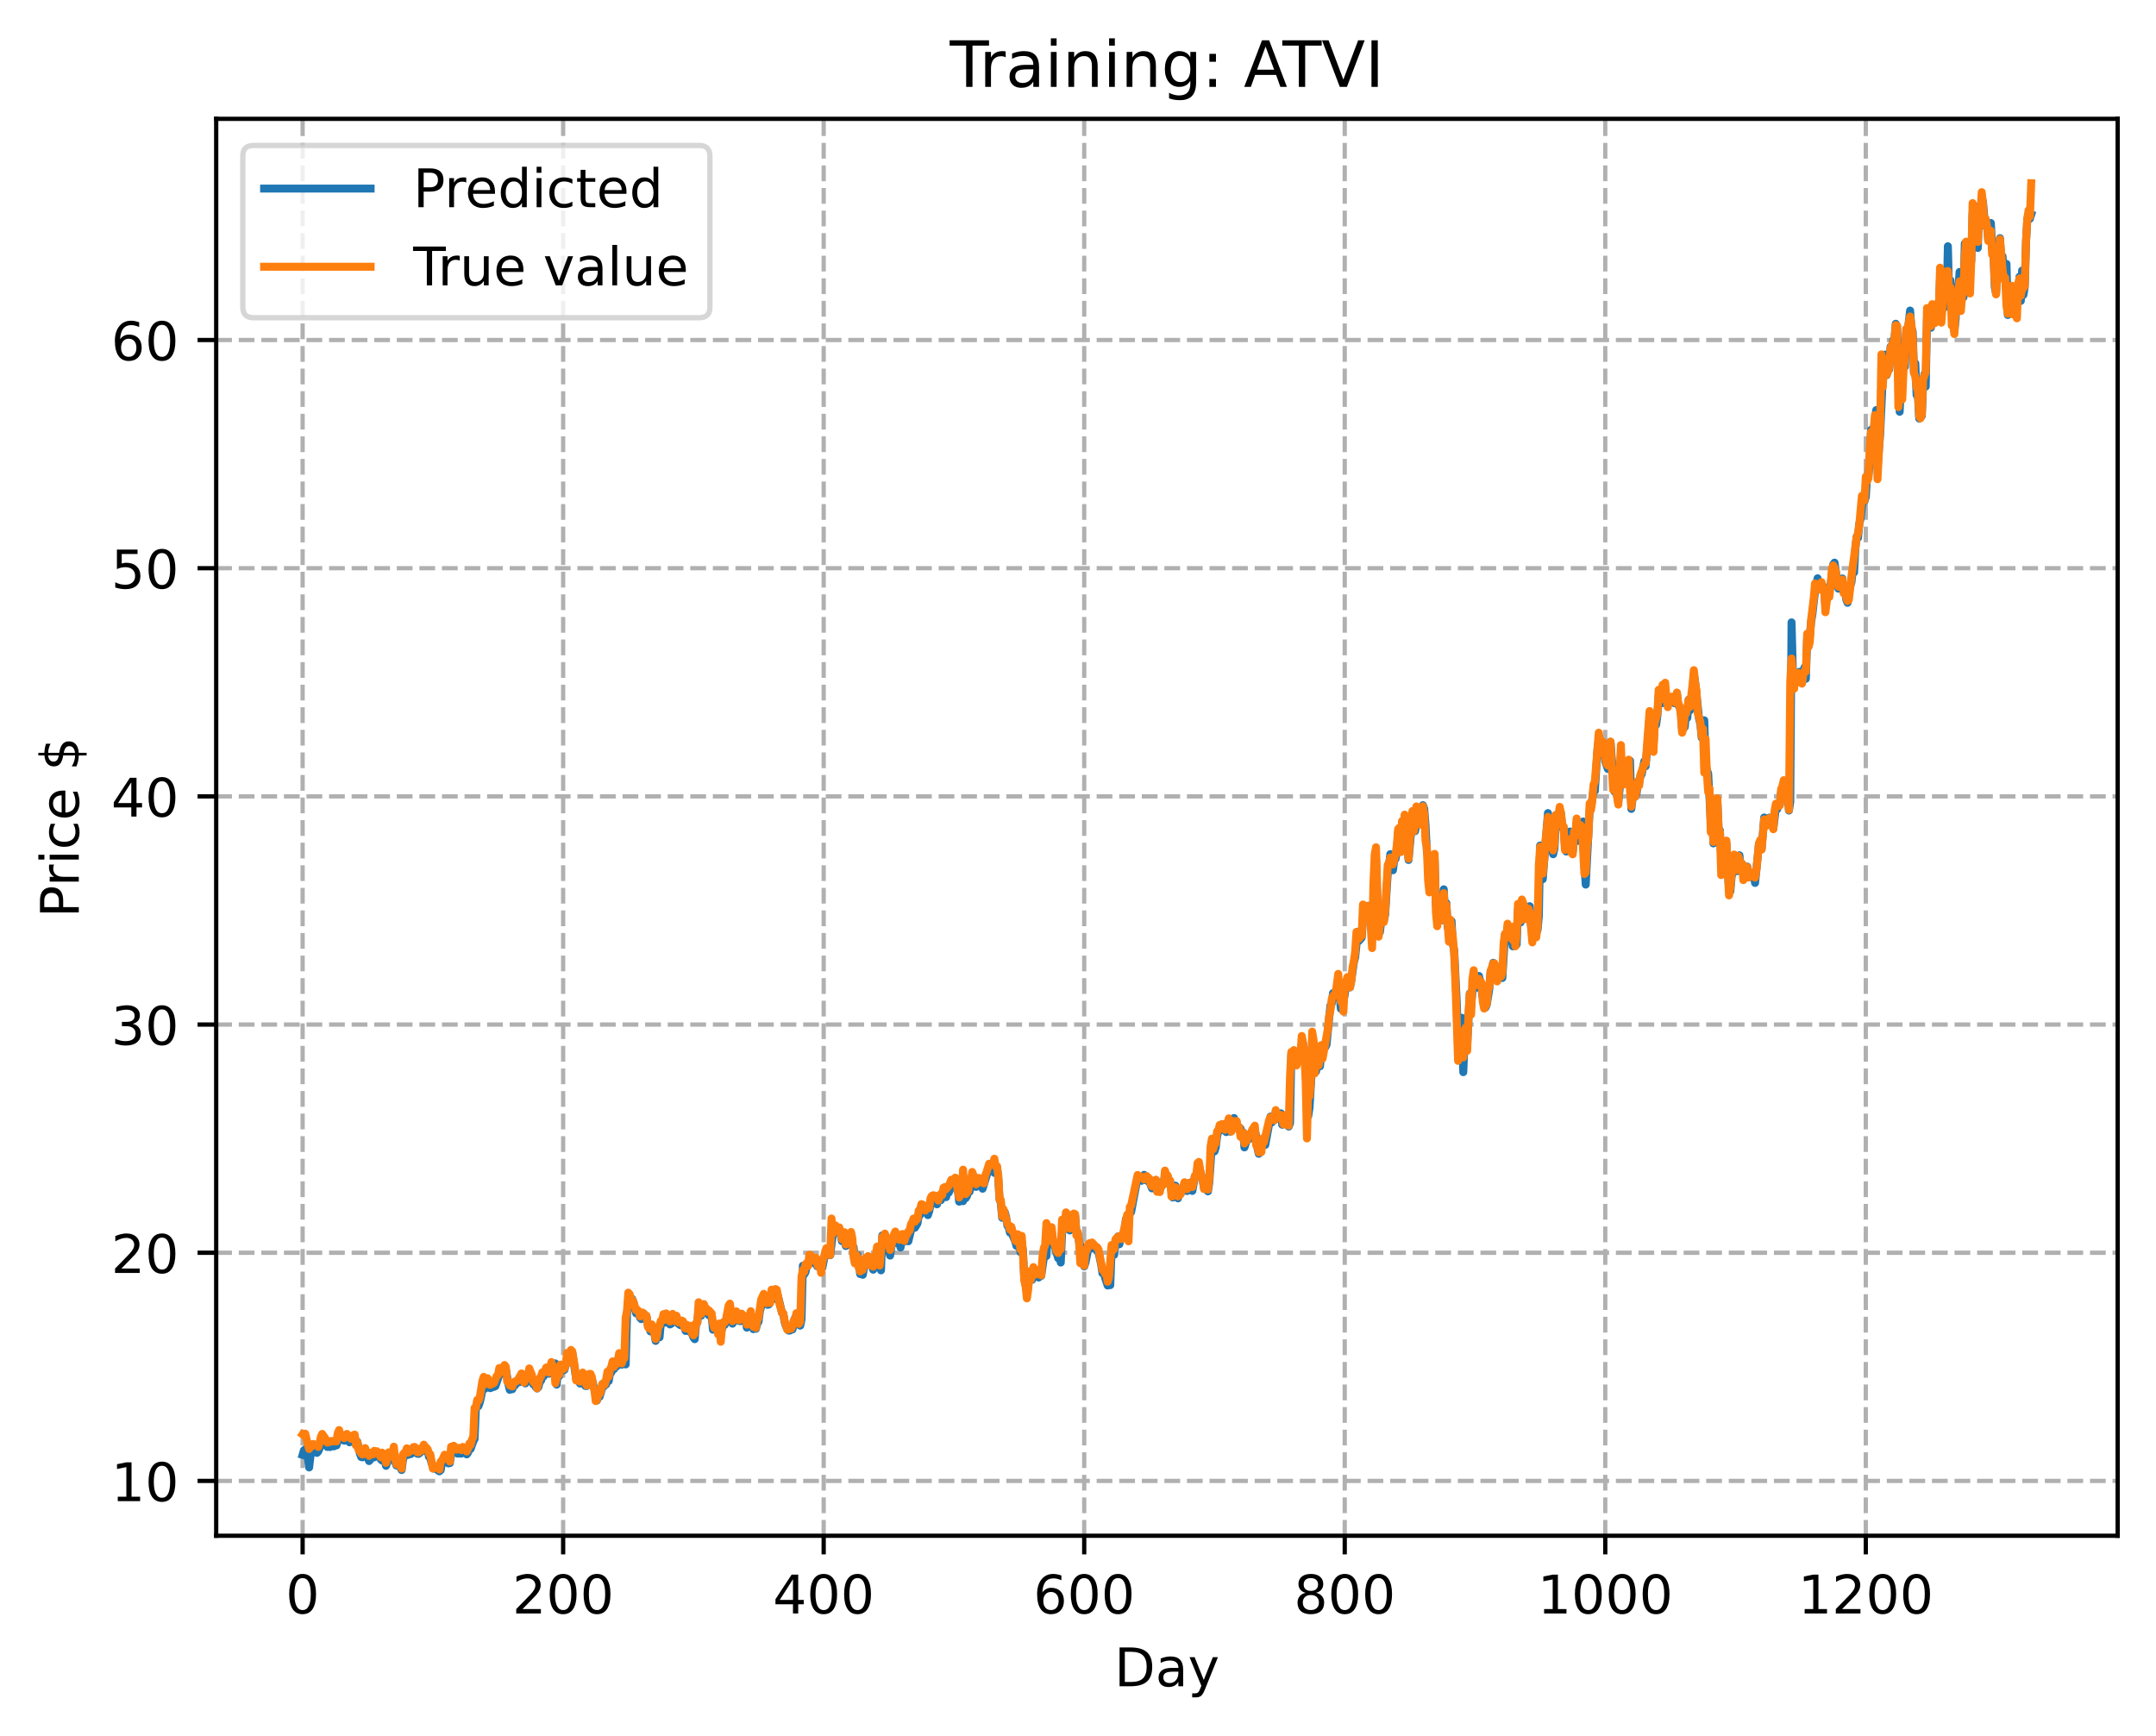 <?xml version="1.0" encoding="utf-8" standalone="no"?>
<!DOCTYPE svg PUBLIC "-//W3C//DTD SVG 1.1//EN"
  "http://www.w3.org/Graphics/SVG/1.1/DTD/svg11.dtd">
<!-- Created with matplotlib (https://matplotlib.org/) -->
<svg height="325.986pt" version="1.1" viewBox="0 0 404.923 325.986" width="404.923pt" xmlns="http://www.w3.org/2000/svg" xmlns:xlink="http://www.w3.org/1999/xlink">
 <defs>
  <style type="text/css">
*{stroke-linecap:butt;stroke-linejoin:round;}
  </style>
 </defs>
 <g id="figure_1">
  <g id="patch_1">
   <path d="M 0 325.986 
L 404.923 325.986 
L 404.923 0 
L 0 0 
z
" style="fill:#ffffff;"/>
  </g>
  <g id="axes_1">
   <g id="patch_2">
    <path d="M 40.603 288.43 
L 397.723 288.43 
L 397.723 22.318 
L 40.603 22.318 
z
" style="fill:#ffffff;"/>
   </g>
   <g id="matplotlib.axis_1">
    <g id="xtick_1">
     <g id="line2d_1">
      <path clip-path="url(#p11f88ef1cc)" d="M 56.836 288.43 
L 56.836 22.318 
" style="fill:none;stroke:#b0b0b0;stroke-dasharray:2.96,1.28;stroke-dashoffset:0;stroke-width:0.8;"/>
     </g>
     <g id="line2d_2">
      <defs>
       <path d="M 0 0 
L 0 3.5 
" id="m40051d4f5f" style="stroke:#000000;stroke-width:0.8;"/>
      </defs>
      <g>
       <use style="stroke:#000000;stroke-width:0.8;" x="56.836" xlink:href="#m40051d4f5f" y="288.43"/>
      </g>
     </g>
     <g id="text_1">
      <!-- 0 -->
      <defs>
       <path d="M 31.781 66.406 
Q 24.172 66.406 20.328 58.906 
Q 16.5 51.422 16.5 36.375 
Q 16.5 21.391 20.328 13.891 
Q 24.172 6.391 31.781 6.391 
Q 39.453 6.391 43.281 13.891 
Q 47.125 21.391 47.125 36.375 
Q 47.125 51.422 43.281 58.906 
Q 39.453 66.406 31.781 66.406 
z
M 31.781 74.219 
Q 44.047 74.219 50.516 64.516 
Q 56.984 54.828 56.984 36.375 
Q 56.984 17.969 50.516 8.266 
Q 44.047 -1.422 31.781 -1.422 
Q 19.531 -1.422 13.062 8.266 
Q 6.594 17.969 6.594 36.375 
Q 6.594 54.828 13.062 64.516 
Q 19.531 74.219 31.781 74.219 
z
" id="DejaVuSans-48"/>
      </defs>
      <g transform="translate(53.655 303.029)scale(0.1 -0.1)">
       <use xlink:href="#DejaVuSans-48"/>
      </g>
     </g>
    </g>
    <g id="xtick_2">
     <g id="line2d_3">
      <path clip-path="url(#p11f88ef1cc)" d="M 105.766 288.43 
L 105.766 22.318 
" style="fill:none;stroke:#b0b0b0;stroke-dasharray:2.96,1.28;stroke-dashoffset:0;stroke-width:0.8;"/>
     </g>
     <g id="line2d_4">
      <g>
       <use style="stroke:#000000;stroke-width:0.8;" x="105.766" xlink:href="#m40051d4f5f" y="288.43"/>
      </g>
     </g>
     <g id="text_2">
      <!-- 200 -->
      <defs>
       <path d="M 19.188 8.297 
L 53.609 8.297 
L 53.609 0 
L 7.328 0 
L 7.328 8.297 
Q 12.938 14.109 22.625 23.891 
Q 32.328 33.688 34.812 36.531 
Q 39.547 41.844 41.422 45.531 
Q 43.312 49.219 43.312 52.781 
Q 43.312 58.594 39.234 62.25 
Q 35.156 65.922 28.609 65.922 
Q 23.969 65.922 18.812 64.312 
Q 13.672 62.703 7.812 59.422 
L 7.812 69.391 
Q 13.766 71.781 18.938 73 
Q 24.125 74.219 28.422 74.219 
Q 39.75 74.219 46.484 68.547 
Q 53.219 62.891 53.219 53.422 
Q 53.219 48.922 51.531 44.891 
Q 49.859 40.875 45.406 35.406 
Q 44.188 33.984 37.641 27.219 
Q 31.109 20.453 19.188 8.297 
z
" id="DejaVuSans-50"/>
      </defs>
      <g transform="translate(96.223 303.029)scale(0.1 -0.1)">
       <use xlink:href="#DejaVuSans-50"/>
       <use x="63.623" xlink:href="#DejaVuSans-48"/>
       <use x="127.246" xlink:href="#DejaVuSans-48"/>
      </g>
     </g>
    </g>
    <g id="xtick_3">
     <g id="line2d_5">
      <path clip-path="url(#p11f88ef1cc)" d="M 154.697 288.43 
L 154.697 22.318 
" style="fill:none;stroke:#b0b0b0;stroke-dasharray:2.96,1.28;stroke-dashoffset:0;stroke-width:0.8;"/>
     </g>
     <g id="line2d_6">
      <g>
       <use style="stroke:#000000;stroke-width:0.8;" x="154.697" xlink:href="#m40051d4f5f" y="288.43"/>
      </g>
     </g>
     <g id="text_3">
      <!-- 400 -->
      <defs>
       <path d="M 37.797 64.312 
L 12.891 25.391 
L 37.797 25.391 
z
M 35.203 72.906 
L 47.609 72.906 
L 47.609 25.391 
L 58.016 25.391 
L 58.016 17.188 
L 47.609 17.188 
L 47.609 0 
L 37.797 0 
L 37.797 17.188 
L 4.891 17.188 
L 4.891 26.703 
z
" id="DejaVuSans-52"/>
      </defs>
      <g transform="translate(145.153 303.029)scale(0.1 -0.1)">
       <use xlink:href="#DejaVuSans-52"/>
       <use x="63.623" xlink:href="#DejaVuSans-48"/>
       <use x="127.246" xlink:href="#DejaVuSans-48"/>
      </g>
     </g>
    </g>
    <g id="xtick_4">
     <g id="line2d_7">
      <path clip-path="url(#p11f88ef1cc)" d="M 203.628 288.43 
L 203.628 22.318 
" style="fill:none;stroke:#b0b0b0;stroke-dasharray:2.96,1.28;stroke-dashoffset:0;stroke-width:0.8;"/>
     </g>
     <g id="line2d_8">
      <g>
       <use style="stroke:#000000;stroke-width:0.8;" x="203.628" xlink:href="#m40051d4f5f" y="288.43"/>
      </g>
     </g>
     <g id="text_4">
      <!-- 600 -->
      <defs>
       <path d="M 33.016 40.375 
Q 26.375 40.375 22.484 35.828 
Q 18.609 31.297 18.609 23.391 
Q 18.609 15.531 22.484 10.953 
Q 26.375 6.391 33.016 6.391 
Q 39.656 6.391 43.531 10.953 
Q 47.406 15.531 47.406 23.391 
Q 47.406 31.297 43.531 35.828 
Q 39.656 40.375 33.016 40.375 
z
M 52.594 71.297 
L 52.594 62.312 
Q 48.875 64.062 45.094 64.984 
Q 41.312 65.922 37.594 65.922 
Q 27.828 65.922 22.672 59.328 
Q 17.531 52.734 16.797 39.406 
Q 19.672 43.656 24.016 45.922 
Q 28.375 48.188 33.594 48.188 
Q 44.578 48.188 50.953 41.516 
Q 57.328 34.859 57.328 23.391 
Q 57.328 12.156 50.688 5.359 
Q 44.047 -1.422 33.016 -1.422 
Q 20.359 -1.422 13.672 8.266 
Q 6.984 17.969 6.984 36.375 
Q 6.984 53.656 15.188 63.938 
Q 23.391 74.219 37.203 74.219 
Q 40.922 74.219 44.703 73.484 
Q 48.484 72.75 52.594 71.297 
z
" id="DejaVuSans-54"/>
      </defs>
      <g transform="translate(194.084 303.029)scale(0.1 -0.1)">
       <use xlink:href="#DejaVuSans-54"/>
       <use x="63.623" xlink:href="#DejaVuSans-48"/>
       <use x="127.246" xlink:href="#DejaVuSans-48"/>
      </g>
     </g>
    </g>
    <g id="xtick_5">
     <g id="line2d_9">
      <path clip-path="url(#p11f88ef1cc)" d="M 252.558 288.43 
L 252.558 22.318 
" style="fill:none;stroke:#b0b0b0;stroke-dasharray:2.96,1.28;stroke-dashoffset:0;stroke-width:0.8;"/>
     </g>
     <g id="line2d_10">
      <g>
       <use style="stroke:#000000;stroke-width:0.8;" x="252.558" xlink:href="#m40051d4f5f" y="288.43"/>
      </g>
     </g>
     <g id="text_5">
      <!-- 800 -->
      <defs>
       <path d="M 31.781 34.625 
Q 24.75 34.625 20.719 30.859 
Q 16.703 27.094 16.703 20.516 
Q 16.703 13.922 20.719 10.156 
Q 24.75 6.391 31.781 6.391 
Q 38.812 6.391 42.859 10.172 
Q 46.922 13.969 46.922 20.516 
Q 46.922 27.094 42.891 30.859 
Q 38.875 34.625 31.781 34.625 
z
M 21.922 38.812 
Q 15.578 40.375 12.031 44.719 
Q 8.5 49.078 8.5 55.328 
Q 8.5 64.062 14.719 69.141 
Q 20.953 74.219 31.781 74.219 
Q 42.672 74.219 48.875 69.141 
Q 55.078 64.062 55.078 55.328 
Q 55.078 49.078 51.531 44.719 
Q 48 40.375 41.703 38.812 
Q 48.828 37.156 52.797 32.312 
Q 56.781 27.484 56.781 20.516 
Q 56.781 9.906 50.312 4.234 
Q 43.844 -1.422 31.781 -1.422 
Q 19.734 -1.422 13.25 4.234 
Q 6.781 9.906 6.781 20.516 
Q 6.781 27.484 10.781 32.312 
Q 14.797 37.156 21.922 38.812 
z
M 18.312 54.391 
Q 18.312 48.734 21.844 45.562 
Q 25.391 42.391 31.781 42.391 
Q 38.141 42.391 41.719 45.562 
Q 45.312 48.734 45.312 54.391 
Q 45.312 60.062 41.719 63.234 
Q 38.141 66.406 31.781 66.406 
Q 25.391 66.406 21.844 63.234 
Q 18.312 60.062 18.312 54.391 
z
" id="DejaVuSans-56"/>
      </defs>
      <g transform="translate(243.015 303.029)scale(0.1 -0.1)">
       <use xlink:href="#DejaVuSans-56"/>
       <use x="63.623" xlink:href="#DejaVuSans-48"/>
       <use x="127.246" xlink:href="#DejaVuSans-48"/>
      </g>
     </g>
    </g>
    <g id="xtick_6">
     <g id="line2d_11">
      <path clip-path="url(#p11f88ef1cc)" d="M 301.489 288.43 
L 301.489 22.318 
" style="fill:none;stroke:#b0b0b0;stroke-dasharray:2.96,1.28;stroke-dashoffset:0;stroke-width:0.8;"/>
     </g>
     <g id="line2d_12">
      <g>
       <use style="stroke:#000000;stroke-width:0.8;" x="301.489" xlink:href="#m40051d4f5f" y="288.43"/>
      </g>
     </g>
     <g id="text_6">
      <!-- 1000 -->
      <defs>
       <path d="M 12.406 8.297 
L 28.516 8.297 
L 28.516 63.922 
L 10.984 60.406 
L 10.984 69.391 
L 28.422 72.906 
L 38.281 72.906 
L 38.281 8.297 
L 54.391 8.297 
L 54.391 0 
L 12.406 0 
z
" id="DejaVuSans-49"/>
      </defs>
      <g transform="translate(288.764 303.029)scale(0.1 -0.1)">
       <use xlink:href="#DejaVuSans-49"/>
       <use x="63.623" xlink:href="#DejaVuSans-48"/>
       <use x="127.246" xlink:href="#DejaVuSans-48"/>
       <use x="190.869" xlink:href="#DejaVuSans-48"/>
      </g>
     </g>
    </g>
    <g id="xtick_7">
     <g id="line2d_13">
      <path clip-path="url(#p11f88ef1cc)" d="M 350.419 288.43 
L 350.419 22.318 
" style="fill:none;stroke:#b0b0b0;stroke-dasharray:2.96,1.28;stroke-dashoffset:0;stroke-width:0.8;"/>
     </g>
     <g id="line2d_14">
      <g>
       <use style="stroke:#000000;stroke-width:0.8;" x="350.419" xlink:href="#m40051d4f5f" y="288.43"/>
      </g>
     </g>
     <g id="text_7">
      <!-- 1200 -->
      <g transform="translate(337.694 303.029)scale(0.1 -0.1)">
       <use xlink:href="#DejaVuSans-49"/>
       <use x="63.623" xlink:href="#DejaVuSans-50"/>
       <use x="127.246" xlink:href="#DejaVuSans-48"/>
       <use x="190.869" xlink:href="#DejaVuSans-48"/>
      </g>
     </g>
    </g>
    <g id="text_8">
     <!-- Day -->
     <defs>
      <path d="M 19.672 64.797 
L 19.672 8.109 
L 31.594 8.109 
Q 46.688 8.109 53.688 14.938 
Q 60.688 21.781 60.688 36.531 
Q 60.688 51.172 53.688 57.984 
Q 46.688 64.797 31.594 64.797 
z
M 9.812 72.906 
L 30.078 72.906 
Q 51.266 72.906 61.172 64.094 
Q 71.094 55.281 71.094 36.531 
Q 71.094 17.672 61.125 8.828 
Q 51.172 0 30.078 0 
L 9.812 0 
z
" id="DejaVuSans-68"/>
      <path d="M 34.281 27.484 
Q 23.391 27.484 19.188 25 
Q 14.984 22.516 14.984 16.5 
Q 14.984 11.719 18.141 8.906 
Q 21.297 6.109 26.703 6.109 
Q 34.188 6.109 38.703 11.406 
Q 43.219 16.703 43.219 25.484 
L 43.219 27.484 
z
M 52.203 31.203 
L 52.203 0 
L 43.219 0 
L 43.219 8.297 
Q 40.141 3.328 35.547 0.953 
Q 30.953 -1.422 24.312 -1.422 
Q 15.922 -1.422 10.953 3.297 
Q 6 8.016 6 15.922 
Q 6 25.141 12.172 29.828 
Q 18.359 34.516 30.609 34.516 
L 43.219 34.516 
L 43.219 35.406 
Q 43.219 41.609 39.141 45 
Q 35.062 48.391 27.688 48.391 
Q 23 48.391 18.547 47.266 
Q 14.109 46.141 10.016 43.891 
L 10.016 52.203 
Q 14.938 54.109 19.578 55.047 
Q 24.219 56 28.609 56 
Q 40.484 56 46.344 49.844 
Q 52.203 43.703 52.203 31.203 
z
" id="DejaVuSans-97"/>
      <path d="M 32.172 -5.078 
Q 28.375 -14.844 24.75 -17.812 
Q 21.141 -20.797 15.094 -20.797 
L 7.906 -20.797 
L 7.906 -13.281 
L 13.188 -13.281 
Q 16.891 -13.281 18.938 -11.516 
Q 21 -9.766 23.484 -3.219 
L 25.094 0.875 
L 2.984 54.688 
L 12.5 54.688 
L 29.594 11.922 
L 46.688 54.688 
L 56.203 54.688 
z
" id="DejaVuSans-121"/>
     </defs>
     <g transform="translate(209.29 316.707)scale(0.1 -0.1)">
      <use xlink:href="#DejaVuSans-68"/>
      <use x="77.002" xlink:href="#DejaVuSans-97"/>
      <use x="138.281" xlink:href="#DejaVuSans-121"/>
     </g>
    </g>
   </g>
   <g id="matplotlib.axis_2">
    <g id="ytick_1">
     <g id="line2d_15">
      <path clip-path="url(#p11f88ef1cc)" d="M 40.603 278.138 
L 397.723 278.138 
" style="fill:none;stroke:#b0b0b0;stroke-dasharray:2.96,1.28;stroke-dashoffset:0;stroke-width:0.8;"/>
     </g>
     <g id="line2d_16">
      <defs>
       <path d="M 0 0 
L -3.5 0 
" id="m7017c721bc" style="stroke:#000000;stroke-width:0.8;"/>
      </defs>
      <g>
       <use style="stroke:#000000;stroke-width:0.8;" x="40.603" xlink:href="#m7017c721bc" y="278.138"/>
      </g>
     </g>
     <g id="text_9">
      <!-- 10 -->
      <g transform="translate(20.878 281.937)scale(0.1 -0.1)">
       <use xlink:href="#DejaVuSans-49"/>
       <use x="63.623" xlink:href="#DejaVuSans-48"/>
      </g>
     </g>
    </g>
    <g id="ytick_2">
     <g id="line2d_17">
      <path clip-path="url(#p11f88ef1cc)" d="M 40.603 235.282 
L 397.723 235.282 
" style="fill:none;stroke:#b0b0b0;stroke-dasharray:2.96,1.28;stroke-dashoffset:0;stroke-width:0.8;"/>
     </g>
     <g id="line2d_18">
      <g>
       <use style="stroke:#000000;stroke-width:0.8;" x="40.603" xlink:href="#m7017c721bc" y="235.282"/>
      </g>
     </g>
     <g id="text_10">
      <!-- 20 -->
      <g transform="translate(20.878 239.081)scale(0.1 -0.1)">
       <use xlink:href="#DejaVuSans-50"/>
       <use x="63.623" xlink:href="#DejaVuSans-48"/>
      </g>
     </g>
    </g>
    <g id="ytick_3">
     <g id="line2d_19">
      <path clip-path="url(#p11f88ef1cc)" d="M 40.603 192.425 
L 397.723 192.425 
" style="fill:none;stroke:#b0b0b0;stroke-dasharray:2.96,1.28;stroke-dashoffset:0;stroke-width:0.8;"/>
     </g>
     <g id="line2d_20">
      <g>
       <use style="stroke:#000000;stroke-width:0.8;" x="40.603" xlink:href="#m7017c721bc" y="192.425"/>
      </g>
     </g>
     <g id="text_11">
      <!-- 30 -->
      <defs>
       <path d="M 40.578 39.312 
Q 47.656 37.797 51.625 33 
Q 55.609 28.219 55.609 21.188 
Q 55.609 10.406 48.188 4.484 
Q 40.766 -1.422 27.094 -1.422 
Q 22.516 -1.422 17.656 -0.516 
Q 12.797 0.391 7.625 2.203 
L 7.625 11.719 
Q 11.719 9.328 16.594 8.109 
Q 21.484 6.891 26.812 6.891 
Q 36.078 6.891 40.938 10.547 
Q 45.797 14.203 45.797 21.188 
Q 45.797 27.641 41.281 31.266 
Q 36.766 34.906 28.719 34.906 
L 20.219 34.906 
L 20.219 43.016 
L 29.109 43.016 
Q 36.375 43.016 40.234 45.922 
Q 44.094 48.828 44.094 54.297 
Q 44.094 59.906 40.109 62.906 
Q 36.141 65.922 28.719 65.922 
Q 24.656 65.922 20.016 65.031 
Q 15.375 64.156 9.812 62.312 
L 9.812 71.094 
Q 15.438 72.656 20.344 73.438 
Q 25.25 74.219 29.594 74.219 
Q 40.828 74.219 47.359 69.109 
Q 53.906 64.016 53.906 55.328 
Q 53.906 49.266 50.438 45.094 
Q 46.969 40.922 40.578 39.312 
z
" id="DejaVuSans-51"/>
      </defs>
      <g transform="translate(20.878 196.225)scale(0.1 -0.1)">
       <use xlink:href="#DejaVuSans-51"/>
       <use x="63.623" xlink:href="#DejaVuSans-48"/>
      </g>
     </g>
    </g>
    <g id="ytick_4">
     <g id="line2d_21">
      <path clip-path="url(#p11f88ef1cc)" d="M 40.603 149.569 
L 397.723 149.569 
" style="fill:none;stroke:#b0b0b0;stroke-dasharray:2.96,1.28;stroke-dashoffset:0;stroke-width:0.8;"/>
     </g>
     <g id="line2d_22">
      <g>
       <use style="stroke:#000000;stroke-width:0.8;" x="40.603" xlink:href="#m7017c721bc" y="149.569"/>
      </g>
     </g>
     <g id="text_12">
      <!-- 40 -->
      <g transform="translate(20.878 153.368)scale(0.1 -0.1)">
       <use xlink:href="#DejaVuSans-52"/>
       <use x="63.623" xlink:href="#DejaVuSans-48"/>
      </g>
     </g>
    </g>
    <g id="ytick_5">
     <g id="line2d_23">
      <path clip-path="url(#p11f88ef1cc)" d="M 40.603 106.713 
L 397.723 106.713 
" style="fill:none;stroke:#b0b0b0;stroke-dasharray:2.96,1.28;stroke-dashoffset:0;stroke-width:0.8;"/>
     </g>
     <g id="line2d_24">
      <g>
       <use style="stroke:#000000;stroke-width:0.8;" x="40.603" xlink:href="#m7017c721bc" y="106.713"/>
      </g>
     </g>
     <g id="text_13">
      <!-- 50 -->
      <defs>
       <path d="M 10.797 72.906 
L 49.516 72.906 
L 49.516 64.594 
L 19.828 64.594 
L 19.828 46.734 
Q 21.969 47.469 24.109 47.828 
Q 26.266 48.188 28.422 48.188 
Q 40.625 48.188 47.75 41.5 
Q 54.891 34.812 54.891 23.391 
Q 54.891 11.625 47.562 5.094 
Q 40.234 -1.422 26.906 -1.422 
Q 22.312 -1.422 17.547 -0.641 
Q 12.797 0.141 7.719 1.703 
L 7.719 11.625 
Q 12.109 9.234 16.797 8.062 
Q 21.484 6.891 26.703 6.891 
Q 35.156 6.891 40.078 11.328 
Q 45.016 15.766 45.016 23.391 
Q 45.016 31 40.078 35.438 
Q 35.156 39.891 26.703 39.891 
Q 22.75 39.891 18.812 39.016 
Q 14.891 38.141 10.797 36.281 
z
" id="DejaVuSans-53"/>
      </defs>
      <g transform="translate(20.878 110.512)scale(0.1 -0.1)">
       <use xlink:href="#DejaVuSans-53"/>
       <use x="63.623" xlink:href="#DejaVuSans-48"/>
      </g>
     </g>
    </g>
    <g id="ytick_6">
     <g id="line2d_25">
      <path clip-path="url(#p11f88ef1cc)" d="M 40.603 63.856 
L 397.723 63.856 
" style="fill:none;stroke:#b0b0b0;stroke-dasharray:2.96,1.28;stroke-dashoffset:0;stroke-width:0.8;"/>
     </g>
     <g id="line2d_26">
      <g>
       <use style="stroke:#000000;stroke-width:0.8;" x="40.603" xlink:href="#m7017c721bc" y="63.856"/>
      </g>
     </g>
     <g id="text_14">
      <!-- 60 -->
      <g transform="translate(20.878 67.656)scale(0.1 -0.1)">
       <use xlink:href="#DejaVuSans-54"/>
       <use x="63.623" xlink:href="#DejaVuSans-48"/>
      </g>
     </g>
    </g>
    <g id="text_15">
     <!-- Price $ -->
     <defs>
      <path d="M 19.672 64.797 
L 19.672 37.406 
L 32.078 37.406 
Q 38.969 37.406 42.719 40.969 
Q 46.484 44.531 46.484 51.125 
Q 46.484 57.672 42.719 61.234 
Q 38.969 64.797 32.078 64.797 
z
M 9.812 72.906 
L 32.078 72.906 
Q 44.344 72.906 50.609 67.359 
Q 56.891 61.812 56.891 51.125 
Q 56.891 40.328 50.609 34.812 
Q 44.344 29.297 32.078 29.297 
L 19.672 29.297 
L 19.672 0 
L 9.812 0 
z
" id="DejaVuSans-80"/>
      <path d="M 41.109 46.297 
Q 39.594 47.172 37.812 47.578 
Q 36.031 48 33.891 48 
Q 26.266 48 22.188 43.047 
Q 18.109 38.094 18.109 28.812 
L 18.109 0 
L 9.078 0 
L 9.078 54.688 
L 18.109 54.688 
L 18.109 46.188 
Q 20.953 51.172 25.484 53.578 
Q 30.031 56 36.531 56 
Q 37.453 56 38.578 55.875 
Q 39.703 55.766 41.062 55.516 
z
" id="DejaVuSans-114"/>
      <path d="M 9.422 54.688 
L 18.406 54.688 
L 18.406 0 
L 9.422 0 
z
M 9.422 75.984 
L 18.406 75.984 
L 18.406 64.594 
L 9.422 64.594 
z
" id="DejaVuSans-105"/>
      <path d="M 48.781 52.594 
L 48.781 44.188 
Q 44.969 46.297 41.141 47.344 
Q 37.312 48.391 33.406 48.391 
Q 24.656 48.391 19.812 42.844 
Q 14.984 37.312 14.984 27.297 
Q 14.984 17.281 19.812 11.734 
Q 24.656 6.203 33.406 6.203 
Q 37.312 6.203 41.141 7.25 
Q 44.969 8.297 48.781 10.406 
L 48.781 2.094 
Q 45.016 0.344 40.984 -0.531 
Q 36.969 -1.422 32.422 -1.422 
Q 20.062 -1.422 12.781 6.344 
Q 5.516 14.109 5.516 27.297 
Q 5.516 40.672 12.859 48.328 
Q 20.219 56 33.016 56 
Q 37.156 56 41.109 55.141 
Q 45.062 54.297 48.781 52.594 
z
" id="DejaVuSans-99"/>
      <path d="M 56.203 29.594 
L 56.203 25.203 
L 14.891 25.203 
Q 15.484 15.922 20.484 11.062 
Q 25.484 6.203 34.422 6.203 
Q 39.594 6.203 44.453 7.469 
Q 49.312 8.734 54.109 11.281 
L 54.109 2.781 
Q 49.266 0.734 44.188 -0.344 
Q 39.109 -1.422 33.891 -1.422 
Q 20.797 -1.422 13.156 6.188 
Q 5.516 13.812 5.516 26.812 
Q 5.516 40.234 12.766 48.109 
Q 20.016 56 32.328 56 
Q 43.359 56 49.781 48.891 
Q 56.203 41.797 56.203 29.594 
z
M 47.219 32.234 
Q 47.125 39.594 43.094 43.984 
Q 39.062 48.391 32.422 48.391 
Q 24.906 48.391 20.391 44.141 
Q 15.875 39.891 15.188 32.172 
z
" id="DejaVuSans-101"/>
      <path id="DejaVuSans-32"/>
      <path d="M 33.797 -14.703 
L 28.906 -14.703 
L 28.859 0 
Q 23.734 0.094 18.609 1.188 
Q 13.484 2.297 8.297 4.5 
L 8.297 13.281 
Q 13.281 10.156 18.375 8.562 
Q 23.484 6.984 28.906 6.938 
L 28.906 29.203 
Q 18.109 30.953 13.203 35.156 
Q 8.297 39.359 8.297 46.688 
Q 8.297 54.641 13.625 59.219 
Q 18.953 63.812 28.906 64.5 
L 28.906 75.984 
L 33.797 75.984 
L 33.797 64.656 
Q 38.328 64.453 42.578 63.688 
Q 46.828 62.938 50.875 61.625 
L 50.875 53.078 
Q 46.828 55.125 42.547 56.25 
Q 38.281 57.375 33.797 57.562 
L 33.797 36.719 
Q 44.875 35.016 50.094 30.609 
Q 55.328 26.219 55.328 18.609 
Q 55.328 10.359 49.781 5.594 
Q 44.234 0.828 33.797 0.094 
z
M 28.906 37.594 
L 28.906 57.625 
Q 23.25 56.984 20.266 54.391 
Q 17.281 51.812 17.281 47.516 
Q 17.281 43.312 20.031 40.969 
Q 22.797 38.625 28.906 37.594 
z
M 33.797 28.219 
L 33.797 7.078 
Q 39.984 7.906 43.141 10.594 
Q 46.297 13.281 46.297 17.672 
Q 46.297 21.969 43.281 24.5 
Q 40.281 27.047 33.797 28.219 
z
" id="DejaVuSans-36"/>
     </defs>
     <g transform="translate(14.798 172.342)rotate(-90)scale(0.1 -0.1)">
      <use xlink:href="#DejaVuSans-80"/>
      <use x="58.553" xlink:href="#DejaVuSans-114"/>
      <use x="99.666" xlink:href="#DejaVuSans-105"/>
      <use x="127.449" xlink:href="#DejaVuSans-99"/>
      <use x="182.43" xlink:href="#DejaVuSans-101"/>
      <use x="243.953" xlink:href="#DejaVuSans-32"/>
      <use x="275.74" xlink:href="#DejaVuSans-36"/>
     </g>
    </g>
   </g>
   <g id="line2d_27">
    <path clip-path="url(#p11f88ef1cc)" d="M 56.836 273.24 
L 57.081 272.387 
L 57.325 272.192 
L 57.57 273.353 
L 57.814 273.724 
L 58.059 275.608 
L 58.304 273.515 
L 58.548 272.502 
L 58.793 272.116 
L 59.038 271.998 
L 59.282 272.331 
L 59.527 272.865 
L 59.772 272.604 
L 60.016 272.028 
L 60.261 270.755 
L 60.506 270.165 
L 60.75 271.02 
L 60.995 271.171 
L 61.484 271.763 
L 61.729 271.388 
L 61.974 271.773 
L 62.218 271.669 
L 62.463 271.152 
L 62.708 271.644 
L 62.952 271.12 
L 63.197 271.467 
L 63.441 270.642 
L 63.686 268.963 
L 63.931 270.175 
L 64.175 270.437 
L 64.42 270.324 
L 64.665 270.582 
L 64.909 270.341 
L 65.154 269.826 
L 65.643 270.882 
L 66.133 270.644 
L 66.377 269.908 
L 66.622 269.975 
L 66.867 271.395 
L 67.111 270.769 
L 67.601 273.023 
L 67.845 273.657 
L 68.09 273.7 
L 68.579 272.541 
L 69.313 274.406 
L 69.558 274.146 
L 69.802 273.633 
L 70.292 273.707 
L 71.026 273.05 
L 71.27 273.409 
L 71.515 274.096 
L 71.76 274.313 
L 72.004 273.652 
L 72.249 274.087 
L 72.494 275.305 
L 72.738 274.684 
L 72.983 273.369 
L 73.228 273.765 
L 73.717 273.01 
L 73.962 273.979 
L 74.451 275.238 
L 74.94 275.134 
L 75.429 276.089 
L 75.674 274.259 
L 75.919 273.409 
L 76.163 273.367 
L 76.408 272.958 
L 76.653 273.243 
L 76.897 273.072 
L 77.142 273.101 
L 77.387 272.355 
L 77.631 272.731 
L 77.876 272.313 
L 78.121 272.792 
L 78.365 273.021 
L 78.61 273.063 
L 79.344 272.472 
L 79.589 272.16 
L 80.323 272.58 
L 80.567 273.61 
L 80.812 273.821 
L 81.056 274.818 
L 81.546 275.837 
L 81.79 275.598 
L 82.035 275.579 
L 82.28 276.172 
L 82.524 276.334 
L 82.769 276.109 
L 83.014 274.753 
L 83.258 274.73 
L 83.503 274.249 
L 83.748 274.043 
L 83.992 274.696 
L 84.237 274.847 
L 84.482 274.796 
L 84.726 273.055 
L 85.216 272.422 
L 85.46 272.653 
L 85.705 272.435 
L 85.95 273.007 
L 86.194 272.736 
L 86.439 273.014 
L 86.684 272.994 
L 87.173 272.619 
L 87.417 272.504 
L 87.662 273.15 
L 87.907 272.815 
L 88.151 271.836 
L 88.396 272.123 
L 88.885 270.707 
L 89.13 270.264 
L 89.375 264.497 
L 89.619 263.972 
L 89.864 264.08 
L 90.109 263.388 
L 90.353 262.346 
L 90.843 259.726 
L 91.087 260.805 
L 91.332 260.509 
L 91.577 259.656 
L 92.066 260.71 
L 92.311 260.619 
L 92.555 260.378 
L 92.8 260.46 
L 93.044 260.326 
L 93.534 258.917 
L 93.778 257.817 
L 94.512 258.029 
L 94.757 257.395 
L 95.002 257.203 
L 95.491 259.998 
L 95.736 261.028 
L 95.98 260.544 
L 96.225 260.918 
L 96.47 260.088 
L 96.714 260.206 
L 96.959 259.735 
L 97.693 259.55 
L 97.938 258.606 
L 98.672 259.822 
L 98.916 259.094 
L 99.161 258.893 
L 99.405 258.132 
L 99.895 258.634 
L 100.139 259.978 
L 100.384 259.583 
L 100.629 260.509 
L 100.873 260.768 
L 101.118 260.516 
L 101.363 259.554 
L 101.607 259.315 
L 101.852 258.618 
L 102.097 258.511 
L 102.586 257.531 
L 102.831 257.436 
L 103.075 258.008 
L 103.32 257.71 
L 103.565 256.346 
L 103.809 257.274 
L 104.054 257.166 
L 104.299 256.07 
L 104.543 260.049 
L 104.788 257.871 
L 105.032 258.445 
L 105.277 256.959 
L 105.522 257.482 
L 106.011 257.268 
L 106.5 255.286 
L 106.745 255.872 
L 106.99 255.294 
L 107.234 255.01 
L 107.479 254.075 
L 108.213 258.941 
L 108.458 258.697 
L 108.947 259.846 
L 109.192 258.885 
L 109.436 258.412 
L 109.681 258.913 
L 109.926 260.287 
L 110.17 260.321 
L 110.415 259.325 
L 110.66 259.045 
L 110.904 258.401 
L 111.149 258.891 
L 112.127 263.021 
L 112.372 262.264 
L 112.617 262.327 
L 113.106 260.676 
L 113.595 260.181 
L 113.84 260.018 
L 114.085 258.858 
L 114.329 259.37 
L 114.574 257.933 
L 114.819 257.759 
L 115.063 256.035 
L 115.308 257.146 
L 115.553 256.757 
L 115.797 256.637 
L 116.042 256.144 
L 116.287 254.999 
L 116.531 255.063 
L 116.776 256.31 
L 117.265 255.675 
L 117.51 256.255 
L 117.754 247.022 
L 117.999 244.237 
L 118.244 244.221 
L 118.488 244.66 
L 118.733 243.958 
L 118.978 244.556 
L 119.467 246.661 
L 119.712 246.24 
L 119.956 246.427 
L 120.201 247.485 
L 120.446 247.751 
L 120.69 246.609 
L 120.935 246.737 
L 121.18 247.382 
L 121.424 247.271 
L 121.669 248.834 
L 121.914 249.269 
L 122.158 250.052 
L 122.403 249.288 
L 122.648 249.618 
L 122.892 250.282 
L 123.137 251.839 
L 123.381 251.005 
L 123.626 249.596 
L 123.871 251.167 
L 124.115 248.43 
L 124.605 247.652 
L 124.849 248.413 
L 125.339 247.464 
L 125.583 247.539 
L 125.828 248.747 
L 126.073 248.616 
L 126.317 247.408 
L 126.562 247.381 
L 127.296 248.521 
L 127.785 248.886 
L 128.275 248.428 
L 128.764 249.966 
L 129.008 249.087 
L 129.498 250.087 
L 129.742 249.266 
L 129.987 250.545 
L 130.232 251.202 
L 130.476 251.514 
L 130.721 248.813 
L 130.966 248.369 
L 131.21 245.793 
L 131.455 245.875 
L 131.7 247.091 
L 131.944 246.104 
L 132.189 245.973 
L 132.434 246.449 
L 132.678 245.854 
L 133.168 247.05 
L 133.412 246.867 
L 133.657 247.051 
L 133.902 249.735 
L 134.146 249.416 
L 134.391 249.517 
L 134.636 249.445 
L 134.88 248.885 
L 135.125 250.562 
L 135.369 250.205 
L 135.614 249.584 
L 135.859 248.363 
L 136.103 248.837 
L 136.348 248.316 
L 136.593 247.509 
L 136.837 245.951 
L 137.082 245.729 
L 137.327 246.313 
L 137.571 248.601 
L 138.061 247.448 
L 138.305 247.723 
L 138.55 246.904 
L 138.795 248.098 
L 139.039 248.136 
L 139.529 247.045 
L 139.773 247.972 
L 140.018 247.708 
L 140.263 249.346 
L 140.507 248.139 
L 140.996 247.322 
L 141.241 248.113 
L 141.486 249.632 
L 141.73 249.348 
L 141.975 249.562 
L 142.22 248.626 
L 142.464 248.231 
L 142.709 246.315 
L 142.954 245.383 
L 143.198 243.959 
L 143.443 243.834 
L 143.688 244.016 
L 143.932 244.868 
L 144.177 245.062 
L 144.422 244.987 
L 144.911 243.677 
L 145.156 244.035 
L 145.4 243.212 
L 145.645 243.008 
L 145.89 243.076 
L 146.134 243.512 
L 146.868 246.561 
L 147.113 246.781 
L 147.357 248.275 
L 147.602 249.069 
L 148.091 249.897 
L 148.336 249.901 
L 148.581 249.626 
L 148.825 249.694 
L 149.07 248.926 
L 149.315 247.517 
L 149.559 247.994 
L 149.804 248.051 
L 150.049 248.739 
L 150.293 248.969 
L 150.538 247.838 
L 150.783 237.723 
L 151.027 239.359 
L 151.272 238.958 
L 151.517 237.791 
L 151.761 237.227 
L 152.006 237.18 
L 152.251 235.967 
L 152.495 236.978 
L 152.74 237.224 
L 152.984 236.615 
L 153.229 236.829 
L 153.474 237.822 
L 153.718 237.903 
L 153.963 237.564 
L 154.208 238.377 
L 154.452 238.104 
L 154.942 235.608 
L 155.186 235.169 
L 155.431 235.323 
L 155.676 234.803 
L 155.92 235.747 
L 156.41 231.871 
L 156.654 231.284 
L 156.899 230.349 
L 157.144 230.899 
L 157.633 231.302 
L 157.878 231.894 
L 158.122 233.102 
L 158.612 232.739 
L 158.856 234.019 
L 159.101 233.512 
L 159.345 233.772 
L 159.835 232.259 
L 160.079 234.061 
L 160.324 234.265 
L 160.569 237.188 
L 160.813 236.199 
L 161.058 235.704 
L 161.547 239.282 
L 161.792 238.597 
L 162.037 239.426 
L 162.526 236.818 
L 162.771 236.62 
L 163.015 236.002 
L 163.26 237.076 
L 163.505 237.111 
L 163.994 238.466 
L 164.483 236.162 
L 164.728 236.196 
L 164.972 236.008 
L 165.217 237.782 
L 165.462 238.589 
L 165.706 232.035 
L 166.196 233.143 
L 166.44 233.228 
L 166.685 233.759 
L 167.174 235.819 
L 167.664 232.405 
L 168.153 232.143 
L 168.398 233.472 
L 168.642 233.029 
L 168.887 233.35 
L 169.132 234.293 
L 169.376 232.642 
L 169.621 232.587 
L 169.866 233.183 
L 170.355 232.907 
L 170.6 233.125 
L 171.333 230.114 
L 171.578 229.952 
L 171.823 230.595 
L 172.312 229.781 
L 172.557 228.236 
L 172.801 228.197 
L 173.046 227.454 
L 173.291 227.551 
L 173.535 227.161 
L 173.78 227.669 
L 174.025 227.37 
L 174.269 228.213 
L 174.514 227.491 
L 175.003 225.212 
L 175.248 225.45 
L 175.493 224.595 
L 175.737 225.199 
L 175.982 226.187 
L 176.227 225.09 
L 176.471 225.443 
L 176.716 225.402 
L 177.45 223.228 
L 177.694 224.839 
L 177.939 223.494 
L 178.184 223.991 
L 178.428 223.441 
L 178.673 222.472 
L 178.918 222.119 
L 179.162 222.748 
L 179.407 221.457 
L 179.652 223.032 
L 179.896 223.502 
L 180.141 225.688 
L 180.386 225.609 
L 180.63 224.669 
L 180.875 225.594 
L 181.12 222.567 
L 181.364 225.034 
L 181.609 224.642 
L 181.854 223.551 
L 182.098 223.832 
L 182.588 221.91 
L 182.832 221.52 
L 183.077 221.758 
L 183.321 222.913 
L 183.811 222.272 
L 184.055 222.427 
L 184.545 223.254 
L 185.768 219.279 
L 186.013 219.708 
L 186.257 218.927 
L 186.747 220.271 
L 187.236 219.195 
L 187.481 221.208 
L 187.725 225.211 
L 187.97 225.939 
L 188.215 228.709 
L 188.459 227.75 
L 188.704 227.652 
L 188.948 228.53 
L 189.193 230.166 
L 189.438 230.531 
L 189.682 231.51 
L 189.927 230.535 
L 190.172 231.978 
L 190.661 233.122 
L 190.906 233.992 
L 191.15 232.784 
L 191.395 233.164 
L 191.64 235.153 
L 191.884 233.187 
L 192.129 234.955 
L 192.374 240.064 
L 192.863 242.563 
L 193.352 240.019 
L 193.597 240.327 
L 193.842 240.37 
L 194.086 239.065 
L 194.331 239.702 
L 194.575 239.537 
L 194.82 239.137 
L 195.065 239.943 
L 195.309 238.944 
L 195.554 239.631 
L 196.288 234.508 
L 196.533 235.899 
L 196.777 231.958 
L 197.022 233.089 
L 197.267 233.009 
L 197.511 232.018 
L 198.735 236.306 
L 198.979 235.749 
L 199.224 237.122 
L 199.469 231.574 
L 199.713 230.726 
L 199.958 230.411 
L 200.203 228.684 
L 200.447 228.261 
L 200.692 229.061 
L 200.936 231.092 
L 201.181 230.811 
L 201.67 228.501 
L 201.915 228.316 
L 202.16 231.32 
L 202.404 231.5 
L 202.649 233.234 
L 202.894 233.838 
L 203.138 236.26 
L 203.383 235.492 
L 203.628 237.852 
L 203.872 237.119 
L 204.362 234.661 
L 204.606 234.375 
L 204.851 234.518 
L 205.34 233.912 
L 206.074 235.023 
L 206.319 235.19 
L 206.808 237.487 
L 207.053 239.129 
L 207.297 238.457 
L 207.542 239.975 
L 208.031 241.438 
L 208.276 239.9 
L 208.521 241.365 
L 208.765 234.851 
L 209.255 235.665 
L 209.499 233.616 
L 209.989 232.221 
L 210.233 233.686 
L 210.478 232.611 
L 210.723 232.445 
L 211.212 231.146 
L 211.457 228.986 
L 211.701 229.466 
L 211.946 227.984 
L 212.191 227.957 
L 212.435 227.64 
L 213.658 221.172 
L 213.903 221.245 
L 214.148 221.723 
L 214.392 221.764 
L 214.637 221.396 
L 214.882 220.645 
L 215.371 221.732 
L 215.616 221.656 
L 215.86 221.901 
L 216.35 223.186 
L 216.594 221.848 
L 216.839 222.626 
L 217.084 221.638 
L 217.328 223.634 
L 217.818 223.479 
L 218.062 222.987 
L 218.307 221.995 
L 218.551 222.411 
L 218.796 220.745 
L 219.041 222.033 
L 219.285 220.918 
L 219.53 221.914 
L 219.775 221.967 
L 220.264 224.913 
L 220.753 222.675 
L 221.243 225.064 
L 221.487 224.071 
L 221.732 224.134 
L 221.977 223.789 
L 222.221 223.073 
L 222.466 222.926 
L 222.711 223.099 
L 222.955 223.688 
L 223.2 223.244 
L 223.445 223.061 
L 223.689 222.065 
L 223.934 223.67 
L 224.423 220.963 
L 224.668 220.732 
L 225.157 218.957 
L 225.891 221.734 
L 226.136 223.068 
L 226.625 221.906 
L 226.87 223.752 
L 227.114 222.113 
L 227.604 214.926 
L 227.848 216.211 
L 228.093 216.252 
L 228.338 215.485 
L 228.582 213.452 
L 228.827 212.37 
L 229.072 212.407 
L 229.316 212.033 
L 229.561 211.132 
L 230.295 212.622 
L 230.539 211.387 
L 230.784 211.096 
L 231.029 212.533 
L 231.518 211.678 
L 231.763 209.98 
L 232.007 210.903 
L 232.252 210.727 
L 232.497 211.973 
L 232.741 211.733 
L 232.986 211.955 
L 233.231 213.198 
L 233.475 212.656 
L 233.72 215.494 
L 234.454 213.322 
L 234.699 213.895 
L 235.188 212.309 
L 235.677 212.185 
L 235.922 213.445 
L 236.167 215.645 
L 236.411 216.698 
L 236.656 214.868 
L 236.9 215.617 
L 237.145 215.035 
L 237.39 214.112 
L 237.634 215.031 
L 238.613 209.708 
L 238.858 210.811 
L 239.102 210.279 
L 239.347 210.38 
L 239.592 208.852 
L 240.326 210.02 
L 240.57 209.095 
L 240.815 211.243 
L 241.06 210.971 
L 241.304 210.066 
L 241.549 209.656 
L 242.038 211.584 
L 242.283 210.972 
L 242.527 198.014 
L 242.772 198.446 
L 243.017 198.358 
L 243.261 197.746 
L 243.506 199.195 
L 243.751 198.733 
L 243.995 197.747 
L 244.24 198.415 
L 244.485 196.066 
L 244.729 196.061 
L 244.974 197.065 
L 245.708 209.603 
L 245.953 207.96 
L 246.687 195.691 
L 246.931 197.871 
L 247.176 201.226 
L 247.421 198.78 
L 247.665 198.113 
L 247.91 200.269 
L 248.155 197.371 
L 248.399 197.902 
L 248.644 196.84 
L 248.888 196.707 
L 249.133 196.231 
L 249.867 188.842 
L 250.112 188.495 
L 250.356 186.521 
L 250.601 186.999 
L 250.846 186.217 
L 251.09 186.847 
L 251.335 184.107 
L 251.824 189.452 
L 252.069 188.404 
L 252.314 188.004 
L 252.558 186.787 
L 252.803 184.614 
L 253.048 184.794 
L 253.292 184.438 
L 253.537 185.441 
L 253.782 184.165 
L 254.271 180.713 
L 254.515 179.821 
L 255.005 174.981 
L 255.249 176.684 
L 255.739 176.123 
L 255.983 172.555 
L 256.228 171.507 
L 256.473 171.728 
L 256.717 171.686 
L 256.962 170.114 
L 257.696 173.606 
L 258.43 161.542 
L 258.675 169.418 
L 259.164 175.045 
L 259.653 170.776 
L 259.898 172.939 
L 260.143 171.802 
L 260.632 163.982 
L 260.876 162.541 
L 261.121 160.414 
L 261.366 161.566 
L 261.61 163.442 
L 261.855 161.525 
L 262.1 161.319 
L 262.344 160.009 
L 262.589 156.281 
L 262.834 156.715 
L 263.078 159.093 
L 263.323 154.611 
L 263.568 155.635 
L 263.812 153.383 
L 264.057 156.315 
L 264.302 156.815 
L 264.546 161.516 
L 265.28 153.34 
L 265.525 154.295 
L 265.77 156.11 
L 266.014 154.724 
L 266.259 152.243 
L 266.503 154.537 
L 266.748 154.154 
L 266.993 154.039 
L 267.237 151.219 
L 267.482 151.868 
L 267.727 154.906 
L 267.971 159.684 
L 268.216 161.339 
L 268.705 166.152 
L 268.95 167.392 
L 269.195 165.446 
L 269.439 161.482 
L 269.684 169.995 
L 269.929 168.973 
L 270.173 172.065 
L 270.418 170.32 
L 270.663 172.893 
L 270.907 172.606 
L 271.152 167.025 
L 271.397 171.536 
L 271.641 169.607 
L 271.886 174.013 
L 272.131 175.118 
L 272.375 172.813 
L 272.62 172.985 
L 272.864 177.369 
L 273.109 178.433 
L 273.598 188.304 
L 273.843 195.653 
L 274.088 196.034 
L 274.332 191.873 
L 274.577 191.157 
L 274.822 201.363 
L 275.066 195.491 
L 275.311 194.441 
L 275.556 196.182 
L 276.045 186.583 
L 276.29 189.161 
L 276.779 183.149 
L 277.024 184.547 
L 277.268 184.803 
L 277.513 185.499 
L 277.758 183.295 
L 278.002 184.324 
L 278.491 187.477 
L 278.981 189.231 
L 279.225 188.724 
L 279.715 185.697 
L 279.959 182.397 
L 280.204 182.056 
L 280.449 180.825 
L 280.693 181.673 
L 280.938 183.115 
L 281.183 183.74 
L 281.427 182.01 
L 281.672 181.603 
L 281.917 183.173 
L 282.161 183.681 
L 282.651 175.555 
L 282.895 176.253 
L 283.14 174.183 
L 283.385 174.758 
L 283.629 176.715 
L 283.874 175.566 
L 284.118 177.725 
L 284.363 175.491 
L 284.608 177.339 
L 284.852 177.375 
L 285.097 170.783 
L 285.586 173.243 
L 285.831 170.121 
L 286.076 170.82 
L 286.32 170.197 
L 286.565 170.479 
L 286.81 172.548 
L 287.054 171.627 
L 287.299 170.199 
L 287.544 173.813 
L 287.788 175.417 
L 288.033 173.789 
L 288.278 173.18 
L 288.522 175.176 
L 288.767 174.702 
L 289.012 172.047 
L 289.256 158.796 
L 289.746 165.122 
L 290.724 152.706 
L 290.969 157.938 
L 291.213 156.57 
L 291.458 159.32 
L 291.703 160.435 
L 291.947 159.393 
L 292.192 154.363 
L 292.437 154.499 
L 292.681 153.995 
L 292.926 152.386 
L 293.171 152.795 
L 293.415 155.347 
L 293.66 155.43 
L 293.905 158.658 
L 294.149 159.926 
L 294.394 157.844 
L 294.639 158.296 
L 294.883 156.17 
L 295.128 159.35 
L 295.373 159.993 
L 295.617 156.964 
L 295.862 157.375 
L 296.106 154.547 
L 296.351 157.939 
L 296.596 155.147 
L 296.84 155.391 
L 297.085 156.87 
L 297.33 154.289 
L 297.574 162.521 
L 297.819 166.138 
L 298.553 152.111 
L 298.798 151.673 
L 299.287 148.358 
L 299.532 148.56 
L 300.021 140.858 
L 300.266 138.961 
L 300.755 141.445 
L 301 140.264 
L 301.244 140.364 
L 301.489 143.045 
L 301.978 144.428 
L 302.223 143.474 
L 302.467 139.331 
L 303.201 148.644 
L 303.446 148.88 
L 303.691 149.295 
L 303.935 150.611 
L 304.425 145.917 
L 304.669 146.175 
L 304.914 146.175 
L 305.159 144.098 
L 305.403 144.947 
L 305.648 143.637 
L 305.893 144.833 
L 306.137 142.874 
L 306.382 151.922 
L 306.627 149.895 
L 306.871 149.259 
L 307.116 149.613 
L 307.361 149.133 
L 307.605 146.99 
L 307.85 146.904 
L 308.094 145.737 
L 308.339 145.391 
L 308.828 142.955 
L 309.073 143.907 
L 309.807 135.112 
L 310.052 135.07 
L 310.296 135.923 
L 310.541 139.838 
L 310.786 135.965 
L 311.03 136.157 
L 311.275 134.431 
L 311.52 130.541 
L 312.009 132.114 
L 312.254 131.351 
L 312.498 129.361 
L 312.988 130.777 
L 313.232 132.376 
L 313.477 131.469 
L 313.722 131.884 
L 313.966 131.826 
L 314.211 131.234 
L 314.455 132.069 
L 314.7 131.929 
L 314.945 130.215 
L 315.189 132.438 
L 315.434 132.72 
L 315.679 133.392 
L 315.923 137.108 
L 316.168 135.456 
L 316.413 136.556 
L 316.657 133.943 
L 316.902 134.821 
L 317.147 131.414 
L 317.391 133.419 
L 317.636 131.369 
L 317.881 130.524 
L 318.125 126.568 
L 318.37 128.073 
L 319.104 135.016 
L 319.349 135.952 
L 319.593 138.537 
L 319.838 138.281 
L 320.082 135.286 
L 320.327 143.264 
L 320.572 144.656 
L 320.816 145.258 
L 321.306 154.322 
L 321.55 152.28 
L 321.795 158.401 
L 322.04 155.373 
L 322.284 154.161 
L 322.529 150.184 
L 322.774 155.84 
L 323.018 155.975 
L 323.263 160.839 
L 323.508 161.199 
L 323.752 161.291 
L 323.997 160.361 
L 324.242 158.421 
L 324.731 167.365 
L 324.976 167.405 
L 325.22 164.608 
L 325.465 163.763 
L 325.71 161.126 
L 325.954 161.325 
L 326.199 163.616 
L 326.688 160.631 
L 326.933 163.488 
L 327.177 162.225 
L 327.422 164.357 
L 327.667 164.09 
L 327.911 162.94 
L 328.156 162.758 
L 328.401 164.127 
L 328.645 163.881 
L 328.89 163.923 
L 329.135 164.626 
L 329.379 164.352 
L 329.624 165.825 
L 330.358 158.493 
L 330.603 158.55 
L 330.847 159.504 
L 331.337 153.536 
L 331.581 153.905 
L 331.826 154.503 
L 332.315 153.552 
L 332.56 154.423 
L 332.804 153.915 
L 333.049 155.597 
L 333.538 151.699 
L 333.783 151.982 
L 334.028 151.173 
L 334.272 151.099 
L 334.517 148.742 
L 334.762 148.08 
L 335.006 147.8 
L 335.251 148.932 
L 335.496 148.486 
L 335.74 148.811 
L 335.985 152.232 
L 336.23 150.63 
L 336.474 116.89 
L 336.719 126.091 
L 336.964 128.632 
L 337.208 126.523 
L 337.698 127.261 
L 337.942 126.181 
L 338.431 128.124 
L 338.676 126.033 
L 338.921 125.326 
L 339.165 127.482 
L 339.41 119.809 
L 339.655 121.362 
L 339.899 119.558 
L 340.144 116.831 
L 340.389 115.388 
L 340.878 111.043 
L 341.367 108.611 
L 341.612 110.612 
L 341.857 109.934 
L 342.101 110.253 
L 342.346 110.028 
L 342.591 110.92 
L 342.835 113.637 
L 343.08 112.481 
L 343.325 112.077 
L 343.569 110.309 
L 343.814 109.806 
L 344.303 105.993 
L 344.548 105.67 
L 345.282 110.565 
L 345.526 109.637 
L 345.771 109.505 
L 346.016 108.645 
L 346.26 111.018 
L 346.505 110.839 
L 346.75 112.6 
L 346.994 113.215 
L 347.484 110.119 
L 347.728 109.329 
L 347.973 107.058 
L 348.218 107.512 
L 348.462 102.995 
L 348.707 100.78 
L 348.952 101.018 
L 349.196 98.359 
L 349.441 97.426 
L 349.93 93.293 
L 350.175 94.142 
L 350.419 93.325 
L 350.664 89.357 
L 350.909 89.455 
L 351.153 86.867 
L 351.398 80.728 
L 351.643 82.279 
L 351.887 81.02 
L 352.377 77.021 
L 352.621 87.781 
L 353.111 81.62 
L 353.6 71.119 
L 353.845 69.911 
L 354.089 66.589 
L 354.334 70.463 
L 354.579 69.384 
L 354.823 69.355 
L 355.068 65.115 
L 355.313 65.141 
L 355.557 63.881 
L 355.802 63.801 
L 356.046 60.808 
L 356.291 61.339 
L 356.78 77.332 
L 357.025 72.332 
L 357.27 70.007 
L 357.514 69.002 
L 357.759 68.89 
L 358.004 62.485 
L 358.248 62.71 
L 358.738 58.329 
L 358.982 61.531 
L 359.227 62.294 
L 359.472 69.967 
L 359.716 68.238 
L 359.961 74.193 
L 360.206 74.078 
L 360.45 78.603 
L 360.695 75.216 
L 360.94 78.101 
L 361.184 72.087 
L 361.429 70.263 
L 361.674 72.604 
L 361.918 59.866 
L 362.163 61.752 
L 362.407 59.956 
L 362.652 61.562 
L 362.897 58.432 
L 363.141 57.487 
L 363.631 59.639 
L 363.875 57.408 
L 364.12 59.092 
L 364.365 52.329 
L 364.609 58.644 
L 364.854 58.039 
L 365.099 56.486 
L 365.343 53.608 
L 365.588 57.578 
L 365.833 46.248 
L 366.077 55.682 
L 366.322 52.665 
L 366.567 57.453 
L 366.811 57.586 
L 367.056 62.23 
L 367.301 59.855 
L 367.545 53.923 
L 367.79 54.647 
L 368.034 51.073 
L 368.279 57.08 
L 368.524 54.638 
L 368.768 55.827 
L 369.013 45.741 
L 369.502 48.833 
L 369.747 51.595 
L 369.992 51.069 
L 370.236 48.845 
L 370.481 40.059 
L 370.726 40.216 
L 370.97 42.487 
L 371.215 42.796 
L 371.46 46.566 
L 371.704 38.723 
L 371.949 42.479 
L 372.194 36.878 
L 372.438 38.065 
L 372.683 40.924 
L 373.172 41.978 
L 373.417 44.992 
L 373.662 44.775 
L 373.906 41.883 
L 374.151 46.211 
L 374.395 47.064 
L 374.64 53.932 
L 374.885 55.108 
L 375.129 49.655 
L 375.374 48.691 
L 375.619 44.728 
L 375.863 49.018 
L 376.108 48.146 
L 376.353 52.072 
L 376.597 50.05 
L 376.842 49.558 
L 377.087 59.159 
L 377.331 57.379 
L 377.576 58.126 
L 377.821 54.572 
L 378.065 58.181 
L 378.31 56.411 
L 378.555 56.098 
L 378.799 56.623 
L 379.044 55.861 
L 379.289 51.969 
L 379.533 56.513 
L 379.778 50.814 
L 380.022 55.383 
L 380.267 53.905 
L 380.512 45.508 
L 380.756 41.143 
L 381.001 40.274 
L 381.246 41.081 
L 381.49 40.302 
L 381.49 40.302 
" style="fill:none;stroke:#1f77b4;stroke-linecap:square;stroke-width:1.5;"/>
   </g>
   <g id="line2d_28">
    <path clip-path="url(#p11f88ef1cc)" d="M 56.836 269.395 
L 57.081 269.567 
L 57.325 269.267 
L 57.814 271.281 
L 58.059 272.138 
L 58.304 271.752 
L 58.548 271.624 
L 58.793 271.195 
L 59.527 271.409 
L 59.772 271.752 
L 60.016 271.024 
L 60.261 269.867 
L 60.506 269.31 
L 60.995 269.995 
L 61.24 270.681 
L 61.484 270.938 
L 61.729 270.638 
L 61.974 270.81 
L 62.218 270.638 
L 62.463 270.724 
L 62.708 270.595 
L 63.197 270.724 
L 63.441 269.138 
L 63.686 268.581 
L 63.931 269.438 
L 64.175 269.867 
L 64.42 269.652 
L 64.665 270.081 
L 64.909 269.524 
L 65.154 269.31 
L 65.399 269.738 
L 65.643 269.738 
L 65.888 270.21 
L 66.133 269.952 
L 66.377 269.524 
L 66.622 269.438 
L 66.867 271.495 
L 67.111 270.852 
L 67.356 272.352 
L 67.601 272.567 
L 67.845 272.995 
L 68.09 273.167 
L 68.335 272.695 
L 68.579 271.967 
L 68.824 272.781 
L 69.069 272.695 
L 69.313 273.424 
L 69.558 272.909 
L 69.802 272.952 
L 70.047 273.124 
L 70.292 272.481 
L 70.536 272.995 
L 70.781 272.567 
L 71.026 272.781 
L 71.515 273.681 
L 71.76 272.824 
L 72.249 273.767 
L 72.494 274.752 
L 72.738 273.981 
L 72.983 272.781 
L 73.228 273.295 
L 73.472 272.695 
L 73.717 272.909 
L 73.962 271.709 
L 74.206 274.024 
L 74.451 275.009 
L 74.696 275.095 
L 74.94 274.881 
L 75.185 275.224 
L 75.429 275.824 
L 75.674 273.167 
L 75.919 272.867 
L 76.163 272.781 
L 76.408 272.009 
L 76.653 272.824 
L 76.897 272.481 
L 77.142 272.524 
L 77.631 271.795 
L 77.876 271.752 
L 78.365 272.738 
L 78.61 272.781 
L 78.855 272.095 
L 79.099 272.481 
L 79.589 271.324 
L 79.833 271.838 
L 80.078 271.881 
L 80.323 272.181 
L 80.567 273.038 
L 80.812 273.124 
L 81.301 275.824 
L 81.79 275.352 
L 82.035 275.438 
L 82.524 275.995 
L 82.769 274.495 
L 83.014 274.324 
L 83.503 273.209 
L 84.237 273.895 
L 84.482 274.495 
L 84.726 271.709 
L 84.971 271.967 
L 85.216 271.538 
L 85.46 271.795 
L 85.705 272.267 
L 86.194 271.924 
L 86.684 272.352 
L 86.928 271.752 
L 87.173 272.267 
L 87.417 272.052 
L 87.662 272.609 
L 87.907 272.095 
L 88.151 271.11 
L 88.396 271.367 
L 88.641 270.338 
L 88.885 269.91 
L 89.13 264.424 
L 89.375 264.381 
L 89.619 262.924 
L 89.864 263.095 
L 90.109 262.453 
L 90.598 259.367 
L 90.843 258.595 
L 91.087 259.967 
L 91.332 259.667 
L 91.577 258.853 
L 92.066 260.095 
L 92.311 259.838 
L 92.555 259.881 
L 92.8 259.71 
L 93.289 258.424 
L 93.534 258.253 
L 93.778 256.924 
L 94.023 257.653 
L 94.268 257.567 
L 94.512 257.095 
L 94.757 256.367 
L 95.002 256.71 
L 95.246 259.453 
L 95.491 259.41 
L 95.736 260.181 
L 96.225 260.395 
L 96.47 259.624 
L 96.714 259.453 
L 96.959 259.453 
L 97.204 259.238 
L 97.938 257.953 
L 98.182 258.51 
L 98.427 259.667 
L 98.672 259.153 
L 98.916 258.124 
L 99.161 258.167 
L 99.405 257.01 
L 99.895 258.253 
L 100.139 259.538 
L 100.384 259.795 
L 100.629 259.881 
L 100.873 260.738 
L 101.363 258.853 
L 101.607 258.51 
L 101.852 257.738 
L 102.097 257.781 
L 102.341 257.524 
L 102.586 256.838 
L 102.831 256.924 
L 103.075 257.781 
L 103.565 255.81 
L 103.809 256.967 
L 104.054 256.667 
L 104.299 259.795 
L 104.543 258.938 
L 104.788 257.267 
L 105.032 258.167 
L 105.277 256.281 
L 105.522 257.138 
L 105.766 257.138 
L 106.011 257.01 
L 106.256 256.238 
L 106.5 254.096 
L 106.745 255.981 
L 106.99 255.038 
L 107.234 253.538 
L 107.479 253.796 
L 107.968 256.753 
L 108.213 259.281 
L 108.458 258.381 
L 108.702 259.324 
L 108.947 259.495 
L 109.192 258.124 
L 109.436 257.781 
L 109.681 259.367 
L 109.926 259.581 
L 110.17 260.224 
L 110.415 258.767 
L 110.66 258.038 
L 110.904 258.038 
L 111.149 258.595 
L 111.393 260.395 
L 111.638 261.038 
L 111.883 263.138 
L 112.127 262.924 
L 112.372 261.638 
L 112.617 261.81 
L 112.861 261.21 
L 113.106 259.924 
L 113.351 259.753 
L 113.595 260.01 
L 113.84 259.067 
L 114.085 257.61 
L 114.329 258.553 
L 114.574 257.181 
L 114.819 256.667 
L 115.063 255.681 
L 115.308 256.71 
L 115.553 256.024 
L 115.797 256.196 
L 116.042 255.381 
L 116.287 254.138 
L 116.776 256.067 
L 117.02 255.296 
L 117.265 255.081 
L 117.51 247.453 
L 117.754 246.296 
L 117.999 242.781 
L 118.244 243.039 
L 118.488 243.896 
L 118.733 244.11 
L 118.978 244.581 
L 119.467 246.081 
L 119.712 245.996 
L 119.956 246.296 
L 120.201 247.239 
L 120.69 246.51 
L 120.935 246.724 
L 121.18 247.153 
L 121.424 247.11 
L 121.669 249.21 
L 121.914 249.51 
L 122.158 249.596 
L 122.403 248.739 
L 122.648 249.424 
L 123.137 251.481 
L 123.381 250.881 
L 123.626 249.167 
L 123.871 248.953 
L 124.115 248.053 
L 124.36 248.053 
L 124.605 246.81 
L 124.849 247.881 
L 125.094 246.681 
L 125.828 248.181 
L 126.317 246.767 
L 126.562 247.796 
L 126.807 248.139 
L 127.051 247.11 
L 127.296 248.139 
L 127.541 248.396 
L 127.785 248.31 
L 128.03 248.01 
L 128.275 248.139 
L 128.519 249.381 
L 128.764 249.51 
L 129.008 248.824 
L 129.253 249.167 
L 129.498 249.724 
L 129.742 248.996 
L 129.987 250.453 
L 130.232 250.796 
L 130.476 250.453 
L 130.721 248.481 
L 130.966 248.396 
L 131.21 244.581 
L 131.455 244.881 
L 131.7 246.767 
L 131.944 245.181 
L 132.189 244.924 
L 132.434 245.524 
L 132.678 245.781 
L 132.923 246.381 
L 133.168 246.124 
L 133.657 246.681 
L 133.902 248.524 
L 134.146 249.424 
L 134.391 249.51 
L 134.636 248.739 
L 134.88 250.624 
L 135.125 248.567 
L 135.369 251.996 
L 135.614 248.867 
L 135.859 248.353 
L 136.103 248.396 
L 136.348 247.796 
L 136.837 245.224 
L 137.082 244.839 
L 137.571 248.139 
L 137.816 247.453 
L 138.061 246.424 
L 138.305 246.296 
L 138.795 247.967 
L 139.039 246.981 
L 139.284 246.724 
L 139.529 247.024 
L 139.773 247.667 
L 140.018 247.367 
L 140.263 248.781 
L 140.507 247.41 
L 140.752 247.067 
L 140.996 246.253 
L 141.241 248.396 
L 141.486 249.21 
L 141.73 248.953 
L 141.975 249.381 
L 142.22 248.01 
L 142.464 247.453 
L 142.954 244.067 
L 143.443 242.996 
L 143.688 243.381 
L 143.932 244.753 
L 144.177 244.71 
L 144.422 244.239 
L 144.666 244.71 
L 144.911 242.224 
L 145.156 242.996 
L 145.645 242.096 
L 145.89 242.224 
L 146.379 244.796 
L 146.868 246.553 
L 147.113 246.639 
L 147.357 248.053 
L 147.847 249.724 
L 148.091 249.681 
L 148.336 249.424 
L 148.581 249.553 
L 148.825 249.081 
L 149.07 247.967 
L 149.315 248.224 
L 149.559 246.639 
L 150.049 248.653 
L 150.293 248.181 
L 150.538 239.782 
L 150.783 238.496 
L 151.027 238.882 
L 151.272 237.467 
L 151.517 237.21 
L 151.761 237.767 
L 152.006 235.667 
L 152.251 235.71 
L 152.495 236.739 
L 152.74 236.353 
L 152.984 236.567 
L 153.229 236.224 
L 153.474 237.467 
L 153.718 237.896 
L 153.963 236.953 
L 154.208 239.053 
L 154.452 237.082 
L 155.186 234.425 
L 155.431 234.896 
L 155.676 234.724 
L 155.92 235.71 
L 156.165 228.853 
L 156.41 231.682 
L 156.654 230.31 
L 156.899 230.139 
L 157.144 230.396 
L 157.388 230.867 
L 157.633 230.525 
L 158.122 232.753 
L 158.367 232.496 
L 158.612 231.425 
L 158.856 233.739 
L 159.101 232.967 
L 159.345 233.396 
L 159.59 231.767 
L 159.835 231.382 
L 160.079 232.582 
L 160.324 236.182 
L 160.569 237.296 
L 160.813 235.667 
L 161.058 236.139 
L 161.303 238.196 
L 161.547 238.796 
L 161.792 238.367 
L 162.037 238.496 
L 162.526 236.267 
L 162.771 236.696 
L 163.015 235.924 
L 163.26 236.053 
L 163.505 237.682 
L 163.749 236.824 
L 163.994 237.896 
L 164.239 237.039 
L 164.728 234.125 
L 165.217 237.682 
L 165.706 232.282 
L 165.951 232.41 
L 166.196 231.682 
L 166.44 232.41 
L 166.685 233.525 
L 166.93 233.953 
L 167.174 234.767 
L 167.419 233.953 
L 167.908 231.81 
L 168.153 231.296 
L 168.398 232.667 
L 168.642 232.282 
L 168.887 232.839 
L 169.132 232.839 
L 169.376 231.81 
L 169.621 231.767 
L 169.866 233.053 
L 170.11 232.153 
L 170.355 231.853 
L 170.6 231.253 
L 170.844 231.125 
L 171.089 229.925 
L 171.333 229.539 
L 171.578 228.853 
L 171.823 229.453 
L 172.312 228.896 
L 172.557 227.353 
L 172.801 227.182 
L 173.046 226.153 
L 173.291 226.239 
L 173.78 227.353 
L 174.025 226.796 
L 174.514 226.882 
L 174.759 225.039 
L 175.003 224.61 
L 175.248 224.482 
L 175.737 224.568 
L 176.227 225.468 
L 176.716 224.225 
L 176.96 224.439 
L 177.205 223.068 
L 177.45 222.939 
L 177.694 223.325 
L 178.184 222.725 
L 178.673 221.568 
L 178.918 221.996 
L 179.162 222.039 
L 179.407 221.182 
L 180.141 224.91 
L 180.63 223.753 
L 180.875 219.682 
L 181.12 223.71 
L 181.364 224.268 
L 181.854 223.668 
L 182.098 221.353 
L 182.343 222.039 
L 182.588 220.11 
L 183.077 221.353 
L 183.321 222.425 
L 183.566 222.168 
L 183.811 221.225 
L 184.055 221.482 
L 184.3 221.996 
L 184.789 222.253 
L 185.034 220.796 
L 185.279 220.153 
L 185.768 218.568 
L 186.013 218.653 
L 186.257 218.611 
L 186.502 218.739 
L 186.747 217.625 
L 186.991 219.082 
L 187.236 218.996 
L 187.481 220.71 
L 187.725 225.296 
L 187.97 225.382 
L 188.215 228.467 
L 188.459 227.096 
L 188.948 228.853 
L 189.193 229.796 
L 189.438 230.139 
L 189.682 230.91 
L 189.927 230.396 
L 190.172 231.296 
L 190.416 231.682 
L 190.661 232.967 
L 190.906 233.182 
L 191.15 231.81 
L 191.395 232.539 
L 191.64 234.639 
L 191.884 232.11 
L 192.129 235.496 
L 192.374 240.467 
L 192.618 241.582 
L 192.863 243.853 
L 193.108 242.181 
L 193.352 238.753 
L 193.597 240.382 
L 193.842 239.482 
L 194.086 237.982 
L 194.575 239.353 
L 194.82 238.839 
L 195.065 239.053 
L 195.309 238.41 
L 195.554 239.524 
L 195.799 236.01 
L 196.043 234.382 
L 196.288 233.867 
L 196.533 229.71 
L 197.022 233.01 
L 197.267 232.539 
L 197.511 230.482 
L 197.756 232.796 
L 198.49 235.024 
L 198.735 235.324 
L 198.979 233.91 
L 199.224 234.639 
L 199.469 229.067 
L 199.713 230.996 
L 199.958 229.796 
L 200.203 227.696 
L 200.692 228.296 
L 200.936 230.739 
L 201.181 230.267 
L 201.67 227.91 
L 201.915 228.039 
L 202.16 232.025 
L 202.404 231.425 
L 202.649 233.139 
L 202.894 237.253 
L 203.138 234.853 
L 203.383 235.924 
L 203.628 237.724 
L 203.872 235.067 
L 204.117 234.81 
L 204.362 233.739 
L 204.606 233.482 
L 204.851 233.91 
L 205.096 233.353 
L 205.83 234.167 
L 206.074 234.253 
L 206.319 234.682 
L 207.053 238.496 
L 207.297 238.367 
L 207.542 239.224 
L 207.787 239.053 
L 208.031 240.724 
L 208.276 239.953 
L 208.765 233.825 
L 209.01 234.81 
L 209.255 234.596 
L 209.499 232.753 
L 209.989 232.282 
L 210.233 232.153 
L 210.478 232.71 
L 210.723 232.667 
L 211.701 228.125 
L 211.946 233.139 
L 212.191 226.668 
L 212.435 226.41 
L 213.658 220.668 
L 213.903 221.182 
L 214.148 220.882 
L 214.637 221.139 
L 214.882 221.525 
L 215.371 220.882 
L 215.86 221.353 
L 216.105 222.382 
L 216.35 222.81 
L 216.594 221.91 
L 216.839 222.168 
L 217.084 221.568 
L 217.328 223.839 
L 217.573 222.296 
L 217.818 223.882 
L 218.062 222.339 
L 218.307 222.296 
L 218.551 222.425 
L 218.796 219.853 
L 219.041 220.71 
L 219.285 220.753 
L 219.53 221.525 
L 219.775 221.739 
L 220.019 224.739 
L 220.264 224.653 
L 220.509 223.153 
L 220.753 222.982 
L 220.998 223.582 
L 221.243 224.696 
L 221.732 224.31 
L 222.466 222.039 
L 222.711 223.068 
L 222.955 223.325 
L 223.2 222.168 
L 223.445 222.982 
L 223.689 222.339 
L 223.934 222.939 
L 224.423 220.796 
L 224.668 220.753 
L 224.912 218.439 
L 225.157 218.225 
L 225.646 221.139 
L 225.891 221.568 
L 226.136 223.325 
L 226.38 221.953 
L 226.625 221.739 
L 226.87 223.41 
L 227.114 221.396 
L 227.359 215.353 
L 227.604 213.853 
L 227.848 215.825 
L 228.093 214.711 
L 228.338 214.753 
L 228.582 212.482 
L 228.827 212.311 
L 229.072 211.282 
L 229.316 211.754 
L 229.561 211.111 
L 230.05 212.182 
L 230.295 211.754 
L 230.784 210.039 
L 231.029 211.968 
L 231.273 212.525 
L 231.518 210.596 
L 231.763 210.554 
L 232.007 211.154 
L 232.252 210.554 
L 232.497 211.925 
L 232.741 211.711 
L 232.986 213.511 
L 233.231 212.782 
L 233.475 212.739 
L 233.72 214.753 
L 233.965 214.368 
L 234.209 214.239 
L 234.454 213.039 
L 234.699 213.168 
L 234.943 212.825 
L 235.188 212.182 
L 235.677 211.411 
L 235.922 215.096 
L 236.167 215.353 
L 236.411 216.425 
L 236.656 215.139 
L 236.9 216.382 
L 237.145 213.811 
L 237.39 214.539 
L 238.368 210.339 
L 238.613 209.825 
L 238.858 210.039 
L 239.102 209.654 
L 239.347 210.382 
L 239.592 208.496 
L 239.836 209.611 
L 240.081 209.782 
L 240.326 209.439 
L 240.57 209.396 
L 241.06 211.196 
L 241.549 209.396 
L 241.794 210.082 
L 242.038 211.411 
L 242.283 202.154 
L 242.527 197.568 
L 242.772 198.168 
L 243.017 197.225 
L 243.506 200.097 
L 243.751 198.554 
L 243.995 197.825 
L 244.24 198.082 
L 244.485 194.568 
L 244.729 195.811 
L 244.974 198.254 
L 245.219 202.968 
L 245.463 213.811 
L 245.708 203.782 
L 245.953 205.882 
L 246.197 203.054 
L 246.442 193.754 
L 246.687 195.254 
L 246.931 201.597 
L 247.176 197.782 
L 247.421 199.368 
L 247.665 200.097 
L 248.155 196.282 
L 248.399 198.811 
L 249.378 193.282 
L 249.622 190.84 
L 249.867 189.811 
L 250.112 187.668 
L 250.356 187.025 
L 250.846 186.597 
L 251.335 182.911 
L 251.58 187.068 
L 251.824 188.097 
L 252.069 186.468 
L 252.314 189.983 
L 252.558 184.625 
L 252.803 184.497 
L 253.048 183.511 
L 253.292 184.883 
L 253.537 185.44 
L 253.782 184.368 
L 254.026 181.711 
L 254.271 180.554 
L 254.515 178.797 
L 254.76 175.026 
L 255.249 176.311 
L 255.494 175.283 
L 255.739 175.797 
L 255.983 169.883 
L 256.228 170.954 
L 256.473 171.426 
L 256.717 170.997 
L 256.962 170.14 
L 257.207 171.683 
L 257.451 174.211 
L 257.696 178.068 
L 257.941 166.069 
L 258.185 160.497 
L 258.43 159.126 
L 258.919 175.926 
L 259.164 173.783 
L 259.653 171.94 
L 259.898 173.183 
L 260.143 171.126 
L 260.632 162.426 
L 260.876 161.997 
L 261.121 161.055 
L 261.61 162.34 
L 262.1 160.497 
L 262.344 158.74 
L 262.589 155.697 
L 262.834 155.44 
L 263.078 160.026 
L 263.323 154.197 
L 263.568 156.726 
L 263.812 152.998 
L 264.057 155.097 
L 264.302 159.169 
L 264.546 161.269 
L 265.036 154.112 
L 265.28 152.312 
L 265.525 156.126 
L 265.77 154.455 
L 266.014 151.455 
L 266.259 152.226 
L 266.503 154.112 
L 266.748 154.883 
L 266.993 152.398 
L 267.237 151.412 
L 267.482 152.826 
L 267.727 157.926 
L 267.971 159.04 
L 268.216 165.34 
L 268.461 167.612 
L 268.705 163.326 
L 268.95 167.14 
L 269.439 160.369 
L 269.684 171.34 
L 269.929 173.954 
L 270.173 168.769 
L 270.418 173.011 
L 270.907 170.654 
L 271.152 167.74 
L 271.397 171.64 
L 271.641 169.926 
L 272.131 176.868 
L 272.375 172.711 
L 272.864 176.097 
L 273.109 178.968 
L 273.354 184.84 
L 273.843 199.239 
L 274.332 194.14 
L 274.577 198.168 
L 274.822 198.597 
L 275.066 193.454 
L 275.311 192.94 
L 275.556 197.354 
L 275.8 190.24 
L 276.045 186.64 
L 276.29 190.54 
L 276.534 183.94 
L 276.779 182.226 
L 277.024 184.325 
L 277.268 185.011 
L 277.513 184.025 
L 277.758 183.854 
L 278.002 184.668 
L 278.247 184.54 
L 278.491 188.14 
L 278.736 189.425 
L 279.225 188.568 
L 279.47 185.954 
L 279.715 185.354 
L 279.959 182.397 
L 280.449 180.94 
L 280.693 180.94 
L 281.183 184.325 
L 281.427 181.797 
L 281.672 181.968 
L 281.917 183.425 
L 282.161 182.697 
L 282.406 176.997 
L 282.651 175.369 
L 282.895 176.097 
L 283.14 173.483 
L 283.385 175.669 
L 283.874 175.84 
L 284.118 176.568 
L 284.363 173.997 
L 284.608 177.726 
L 284.852 175.626 
L 285.097 169.754 
L 285.342 170.911 
L 285.586 172.883 
L 285.831 168.94 
L 286.32 170.269 
L 286.81 172.669 
L 287.054 170.654 
L 287.299 171.297 
L 287.788 176.997 
L 288.033 172.283 
L 288.522 176.054 
L 288.767 173.826 
L 289.012 162.469 
L 289.256 159.04 
L 289.746 164.097 
L 289.99 161.697 
L 290.235 158.14 
L 290.724 153.426 
L 290.969 158.226 
L 291.213 157.155 
L 291.458 158.955 
L 291.703 159.726 
L 291.947 158.483 
L 292.192 153.04 
L 292.437 154.24 
L 292.681 153.298 
L 292.926 151.54 
L 293.171 152.74 
L 293.415 155.055 
L 293.66 155.183 
L 293.905 159.64 
L 294.149 158.355 
L 294.394 157.712 
L 294.639 158.183 
L 294.883 157.583 
L 295.128 160.155 
L 295.373 160.455 
L 295.617 156.169 
L 295.862 157.069 
L 296.106 153.726 
L 296.351 155.74 
L 296.596 154.926 
L 296.84 154.969 
L 297.085 155.312 
L 297.574 164.14 
L 297.819 163.883 
L 298.064 158.955 
L 298.308 157.155 
L 298.553 150.898 
L 298.798 152.14 
L 299.042 150.512 
L 299.287 147.34 
L 299.532 146.826 
L 300.266 137.612 
L 300.755 141.169 
L 301 139.284 
L 301.489 142.369 
L 301.734 143.526 
L 301.978 143.783 
L 302.467 139.284 
L 302.957 148.326 
L 303.201 148.283 
L 303.446 147.898 
L 303.935 151.112 
L 304.425 139.926 
L 304.669 146.441 
L 304.914 147.34 
L 305.159 144.683 
L 305.648 144.683 
L 305.893 142.669 
L 306.137 148.498 
L 306.382 151.498 
L 306.627 149.612 
L 306.871 149.012 
L 307.116 149.612 
L 307.361 148.583 
L 307.605 146.655 
L 307.85 147.555 
L 308.094 145.498 
L 308.828 143.526 
L 309.073 143.398 
L 309.807 133.541 
L 310.052 135.169 
L 310.296 137.612 
L 310.541 141.212 
L 310.786 135.769 
L 311.275 134.055 
L 311.52 129.555 
L 311.764 129.941 
L 312.009 131.312 
L 312.254 128.612 
L 312.498 128.741 
L 312.743 128.227 
L 312.988 131.484 
L 313.232 132.812 
L 313.477 131.569 
L 313.722 131.784 
L 313.966 130.841 
L 314.455 131.569 
L 314.7 131.998 
L 314.945 130.069 
L 315.189 132.041 
L 315.434 132.598 
L 315.679 134.312 
L 315.923 137.612 
L 316.168 136.798 
L 316.413 134.269 
L 316.657 134.012 
L 317.147 131.441 
L 317.391 132.769 
L 317.881 128.569 
L 318.125 125.869 
L 318.37 128.355 
L 318.615 129.641 
L 318.859 133.969 
L 319.349 135.555 
L 319.593 138.298 
L 319.838 136.884 
L 320.082 145.112 
L 320.327 138.769 
L 320.572 145.241 
L 320.816 148.755 
L 321.061 148.069 
L 321.306 156.297 
L 321.55 152.955 
L 321.795 158.14 
L 322.284 153.555 
L 322.529 149.912 
L 322.774 155.655 
L 323.018 156.297 
L 323.263 164.354 
L 323.508 160.497 
L 323.997 161.14 
L 324.242 157.883 
L 324.731 168.169 
L 324.976 166.669 
L 325.22 164.14 
L 325.465 163.54 
L 325.71 160.497 
L 325.954 161.569 
L 326.199 163.412 
L 326.443 160.755 
L 326.688 161.44 
L 326.933 162.854 
L 327.177 162.212 
L 327.422 165.297 
L 327.911 162.769 
L 328.156 162.854 
L 328.401 164.826 
L 328.89 163.883 
L 329.135 164.569 
L 329.379 164.44 
L 329.624 164.826 
L 329.869 163.412 
L 330.358 158.355 
L 330.603 157.755 
L 330.847 159.555 
L 331.337 153.898 
L 331.581 155.226 
L 331.826 154.069 
L 332.315 153.64 
L 332.804 154.026 
L 333.049 155.74 
L 333.294 152.226 
L 333.538 150.94 
L 333.783 150.94 
L 334.028 151.412 
L 334.272 151.283 
L 334.517 148.198 
L 334.762 147.598 
L 335.006 146.526 
L 335.251 149.398 
L 335.496 148.626 
L 335.74 149.14 
L 335.985 152.098 
L 336.23 128.141 
L 336.474 123.684 
L 336.964 129.341 
L 337.208 126.555 
L 337.698 126.384 
L 337.942 127.927 
L 338.187 126.855 
L 338.431 128.398 
L 338.676 126.727 
L 338.921 125.998 
L 339.165 126.127 
L 339.41 119.012 
L 339.655 121.498 
L 339.899 120.641 
L 340.144 116.441 
L 340.633 112.413 
L 340.878 109.584 
L 341.123 109.713 
L 341.367 110.098 
L 341.612 110.741 
L 341.857 109.713 
L 342.101 109.327 
L 342.346 110.313 
L 342.591 110.57 
L 342.835 114.984 
L 343.325 111.127 
L 343.569 112.113 
L 343.814 110.013 
L 344.058 106.756 
L 344.303 106.198 
L 344.548 106.627 
L 344.792 107.313 
L 345.037 109.413 
L 345.282 110.184 
L 345.526 110.184 
L 345.771 109.713 
L 346.016 108.856 
L 346.26 111.427 
L 346.505 111.384 
L 346.994 112.884 
L 347.239 112.627 
L 347.728 108.256 
L 348.218 104.57 
L 348.707 100.884 
L 348.952 100.156 
L 349.196 98.57 
L 349.686 93.127 
L 349.93 93.213 
L 350.175 93.984 
L 350.419 89.527 
L 350.664 90.384 
L 350.909 89.827 
L 351.153 84.17 
L 351.398 81.127 
L 351.643 81.427 
L 351.887 80.956 
L 352.132 77.956 
L 352.377 80.57 
L 352.621 89.999 
L 353.111 80.142 
L 353.355 66.556 
L 353.6 72.685 
L 353.845 68.271 
L 354.089 67.456 
L 354.334 70.371 
L 354.579 69.856 
L 354.823 68.956 
L 355.068 65.356 
L 355.313 64.885 
L 355.802 63.599 
L 356.046 61.071 
L 356.291 61.156 
L 356.536 76.456 
L 357.025 72.299 
L 357.27 74.999 
L 357.514 69.171 
L 357.759 67.456 
L 358.004 61.756 
L 358.248 61.714 
L 358.738 59.442 
L 358.982 60.942 
L 359.227 63.385 
L 359.472 70.071 
L 359.716 70.713 
L 359.961 72.728 
L 360.206 73.413 
L 360.45 78.17 
L 360.695 78.556 
L 360.94 77.785 
L 361.184 71.228 
L 361.674 69.899 
L 361.918 57.857 
L 362.163 60.214 
L 362.407 60.342 
L 362.652 61.242 
L 362.897 57.128 
L 363.141 57.771 
L 363.386 60.685 
L 363.631 59.785 
L 363.875 56.957 
L 364.12 58.928 
L 364.365 50.271 
L 364.609 60.599 
L 365.099 54.171 
L 365.588 50.957 
L 365.833 50.914 
L 366.077 54.685 
L 366.322 53.957 
L 366.567 61.156 
L 366.811 60.256 
L 367.056 62.742 
L 367.301 57.428 
L 367.545 54.685 
L 367.79 54.728 
L 368.034 52.842 
L 368.279 58.414 
L 368.524 55.285 
L 368.768 54.899 
L 369.013 48.085 
L 369.258 45.385 
L 369.992 55.114 
L 370.236 48.728 
L 370.481 38.143 
L 370.726 39.6 
L 370.97 43.114 
L 371.215 42.043 
L 371.46 45.428 
L 371.704 40.114 
L 371.949 40.114 
L 372.194 36.086 
L 372.438 38.528 
L 372.683 42.3 
L 372.928 41.057 
L 373.172 42.428 
L 373.417 45.257 
L 373.662 43.243 
L 373.906 43.371 
L 374.151 47.828 
L 374.395 47.914 
L 374.64 53.014 
L 374.885 55.285 
L 375.129 50.785 
L 375.374 48.9 
L 375.619 44.914 
L 376.108 50.7 
L 376.353 52.499 
L 376.597 52.157 
L 376.842 57.428 
L 377.087 58.928 
L 377.576 57.642 
L 377.821 53.657 
L 378.065 59.057 
L 378.31 57.299 
L 378.555 56.485 
L 378.799 59.785 
L 379.044 53.228 
L 379.289 52.285 
L 379.533 55.542 
L 379.778 54.085 
L 380.022 54.128 
L 380.267 53.742 
L 380.512 45.3 
L 380.756 40.971 
L 381.001 39.471 
L 381.246 40.671 
L 381.49 34.414 
L 381.49 34.414 
" style="fill:none;stroke:#ff7f0e;stroke-linecap:square;stroke-width:1.5;"/>
   </g>
   <g id="patch_3">
    <path d="M 40.603 288.43 
L 40.603 22.318 
" style="fill:none;stroke:#000000;stroke-linecap:square;stroke-linejoin:miter;stroke-width:0.8;"/>
   </g>
   <g id="patch_4">
    <path d="M 397.723 288.43 
L 397.723 22.318 
" style="fill:none;stroke:#000000;stroke-linecap:square;stroke-linejoin:miter;stroke-width:0.8;"/>
   </g>
   <g id="patch_5">
    <path d="M 40.603 288.43 
L 397.723 288.43 
" style="fill:none;stroke:#000000;stroke-linecap:square;stroke-linejoin:miter;stroke-width:0.8;"/>
   </g>
   <g id="patch_6">
    <path d="M 40.603 22.318 
L 397.723 22.318 
" style="fill:none;stroke:#000000;stroke-linecap:square;stroke-linejoin:miter;stroke-width:0.8;"/>
   </g>
   <g id="text_16">
    <!-- Training: ATVI -->
    <defs>
     <path d="M -0.297 72.906 
L 61.375 72.906 
L 61.375 64.594 
L 35.5 64.594 
L 35.5 0 
L 25.594 0 
L 25.594 64.594 
L -0.297 64.594 
z
" id="DejaVuSans-84"/>
     <path d="M 54.891 33.016 
L 54.891 0 
L 45.906 0 
L 45.906 32.719 
Q 45.906 40.484 42.875 44.328 
Q 39.844 48.188 33.797 48.188 
Q 26.516 48.188 22.312 43.547 
Q 18.109 38.922 18.109 30.906 
L 18.109 0 
L 9.078 0 
L 9.078 54.688 
L 18.109 54.688 
L 18.109 46.188 
Q 21.344 51.125 25.703 53.562 
Q 30.078 56 35.797 56 
Q 45.219 56 50.047 50.172 
Q 54.891 44.344 54.891 33.016 
z
" id="DejaVuSans-110"/>
     <path d="M 45.406 27.984 
Q 45.406 37.75 41.375 43.109 
Q 37.359 48.484 30.078 48.484 
Q 22.859 48.484 18.828 43.109 
Q 14.797 37.75 14.797 27.984 
Q 14.797 18.266 18.828 12.891 
Q 22.859 7.516 30.078 7.516 
Q 37.359 7.516 41.375 12.891 
Q 45.406 18.266 45.406 27.984 
z
M 54.391 6.781 
Q 54.391 -7.172 48.188 -13.984 
Q 42 -20.797 29.203 -20.797 
Q 24.469 -20.797 20.266 -20.094 
Q 16.062 -19.391 12.109 -17.922 
L 12.109 -9.188 
Q 16.062 -11.328 19.922 -12.344 
Q 23.781 -13.375 27.781 -13.375 
Q 36.625 -13.375 41.016 -8.766 
Q 45.406 -4.156 45.406 5.172 
L 45.406 9.625 
Q 42.625 4.781 38.281 2.391 
Q 33.938 0 27.875 0 
Q 17.828 0 11.672 7.656 
Q 5.516 15.328 5.516 27.984 
Q 5.516 40.672 11.672 48.328 
Q 17.828 56 27.875 56 
Q 33.938 56 38.281 53.609 
Q 42.625 51.219 45.406 46.391 
L 45.406 54.688 
L 54.391 54.688 
z
" id="DejaVuSans-103"/>
     <path d="M 11.719 12.406 
L 22.016 12.406 
L 22.016 0 
L 11.719 0 
z
M 11.719 51.703 
L 22.016 51.703 
L 22.016 39.312 
L 11.719 39.312 
z
" id="DejaVuSans-58"/>
     <path d="M 34.188 63.188 
L 20.797 26.906 
L 47.609 26.906 
z
M 28.609 72.906 
L 39.797 72.906 
L 67.578 0 
L 57.328 0 
L 50.688 18.703 
L 17.828 18.703 
L 11.188 0 
L 0.781 0 
z
" id="DejaVuSans-65"/>
     <path d="M 28.609 0 
L 0.781 72.906 
L 11.078 72.906 
L 34.188 11.531 
L 57.328 72.906 
L 67.578 72.906 
L 39.797 0 
z
" id="DejaVuSans-86"/>
     <path d="M 9.812 72.906 
L 19.672 72.906 
L 19.672 0 
L 9.812 0 
z
" id="DejaVuSans-73"/>
    </defs>
    <g transform="translate(178.386 16.318)scale(0.12 -0.12)">
     <use xlink:href="#DejaVuSans-84"/>
     <use x="46.334" xlink:href="#DejaVuSans-114"/>
     <use x="87.447" xlink:href="#DejaVuSans-97"/>
     <use x="148.727" xlink:href="#DejaVuSans-105"/>
     <use x="176.51" xlink:href="#DejaVuSans-110"/>
     <use x="239.889" xlink:href="#DejaVuSans-105"/>
     <use x="267.672" xlink:href="#DejaVuSans-110"/>
     <use x="331.051" xlink:href="#DejaVuSans-103"/>
     <use x="394.527" xlink:href="#DejaVuSans-58"/>
     <use x="428.219" xlink:href="#DejaVuSans-32"/>
     <use x="460.006" xlink:href="#DejaVuSans-65"/>
     <use x="520.664" xlink:href="#DejaVuSans-84"/>
     <use x="581.748" xlink:href="#DejaVuSans-86"/>
     <use x="650.156" xlink:href="#DejaVuSans-73"/>
    </g>
   </g>
   <g id="legend_1">
    <g id="patch_7">
     <path d="M 47.603 59.674 
L 131.331 59.674 
Q 133.331 59.674 133.331 57.674 
L 133.331 29.318 
Q 133.331 27.318 131.331 27.318 
L 47.603 27.318 
Q 45.603 27.318 45.603 29.318 
L 45.603 57.674 
Q 45.603 59.674 47.603 59.674 
z
" style="fill:#ffffff;opacity:0.8;stroke:#cccccc;stroke-linejoin:miter;"/>
    </g>
    <g id="line2d_29">
     <path d="M 49.603 35.417 
L 69.603 35.417 
" style="fill:none;stroke:#1f77b4;stroke-linecap:square;stroke-width:1.5;"/>
    </g>
    <g id="line2d_30"/>
    <g id="text_17">
     <!-- Predicted -->
     <defs>
      <path d="M 45.406 46.391 
L 45.406 75.984 
L 54.391 75.984 
L 54.391 0 
L 45.406 0 
L 45.406 8.203 
Q 42.578 3.328 38.25 0.953 
Q 33.938 -1.422 27.875 -1.422 
Q 17.969 -1.422 11.734 6.484 
Q 5.516 14.406 5.516 27.297 
Q 5.516 40.188 11.734 48.094 
Q 17.969 56 27.875 56 
Q 33.938 56 38.25 53.625 
Q 42.578 51.266 45.406 46.391 
z
M 14.797 27.297 
Q 14.797 17.391 18.875 11.75 
Q 22.953 6.109 30.078 6.109 
Q 37.203 6.109 41.297 11.75 
Q 45.406 17.391 45.406 27.297 
Q 45.406 37.203 41.297 42.844 
Q 37.203 48.484 30.078 48.484 
Q 22.953 48.484 18.875 42.844 
Q 14.797 37.203 14.797 27.297 
z
" id="DejaVuSans-100"/>
      <path d="M 18.312 70.219 
L 18.312 54.688 
L 36.812 54.688 
L 36.812 47.703 
L 18.312 47.703 
L 18.312 18.016 
Q 18.312 11.328 20.141 9.422 
Q 21.969 7.516 27.594 7.516 
L 36.812 7.516 
L 36.812 0 
L 27.594 0 
Q 17.188 0 13.234 3.875 
Q 9.281 7.766 9.281 18.016 
L 9.281 47.703 
L 2.688 47.703 
L 2.688 54.688 
L 9.281 54.688 
L 9.281 70.219 
z
" id="DejaVuSans-116"/>
     </defs>
     <g transform="translate(77.603 38.917)scale(0.1 -0.1)">
      <use xlink:href="#DejaVuSans-80"/>
      <use x="58.553" xlink:href="#DejaVuSans-114"/>
      <use x="97.416" xlink:href="#DejaVuSans-101"/>
      <use x="158.939" xlink:href="#DejaVuSans-100"/>
      <use x="222.416" xlink:href="#DejaVuSans-105"/>
      <use x="250.199" xlink:href="#DejaVuSans-99"/>
      <use x="305.18" xlink:href="#DejaVuSans-116"/>
      <use x="344.389" xlink:href="#DejaVuSans-101"/>
      <use x="405.912" xlink:href="#DejaVuSans-100"/>
     </g>
    </g>
    <g id="line2d_31">
     <path d="M 49.603 50.095 
L 69.603 50.095 
" style="fill:none;stroke:#ff7f0e;stroke-linecap:square;stroke-width:1.5;"/>
    </g>
    <g id="line2d_32"/>
    <g id="text_18">
     <!-- True value -->
     <defs>
      <path d="M 8.5 21.578 
L 8.5 54.688 
L 17.484 54.688 
L 17.484 21.922 
Q 17.484 14.156 20.5 10.266 
Q 23.531 6.391 29.594 6.391 
Q 36.859 6.391 41.078 11.031 
Q 45.312 15.672 45.312 23.688 
L 45.312 54.688 
L 54.297 54.688 
L 54.297 0 
L 45.312 0 
L 45.312 8.406 
Q 42.047 3.422 37.719 1 
Q 33.406 -1.422 27.688 -1.422 
Q 18.266 -1.422 13.375 4.438 
Q 8.5 10.297 8.5 21.578 
z
M 31.109 56 
z
" id="DejaVuSans-117"/>
      <path d="M 2.984 54.688 
L 12.5 54.688 
L 29.594 8.797 
L 46.688 54.688 
L 56.203 54.688 
L 35.688 0 
L 23.484 0 
z
" id="DejaVuSans-118"/>
      <path d="M 9.422 75.984 
L 18.406 75.984 
L 18.406 0 
L 9.422 0 
z
" id="DejaVuSans-108"/>
     </defs>
     <g transform="translate(77.603 53.595)scale(0.1 -0.1)">
      <use xlink:href="#DejaVuSans-84"/>
      <use x="46.334" xlink:href="#DejaVuSans-114"/>
      <use x="87.447" xlink:href="#DejaVuSans-117"/>
      <use x="150.826" xlink:href="#DejaVuSans-101"/>
      <use x="212.35" xlink:href="#DejaVuSans-32"/>
      <use x="244.137" xlink:href="#DejaVuSans-118"/>
      <use x="303.316" xlink:href="#DejaVuSans-97"/>
      <use x="364.596" xlink:href="#DejaVuSans-108"/>
      <use x="392.379" xlink:href="#DejaVuSans-117"/>
      <use x="455.758" xlink:href="#DejaVuSans-101"/>
     </g>
    </g>
   </g>
  </g>
 </g>
 <defs>
  <clipPath id="p11f88ef1cc">
   <rect height="266.112" width="357.12" x="40.603" y="22.318"/>
  </clipPath>
 </defs>
</svg>
